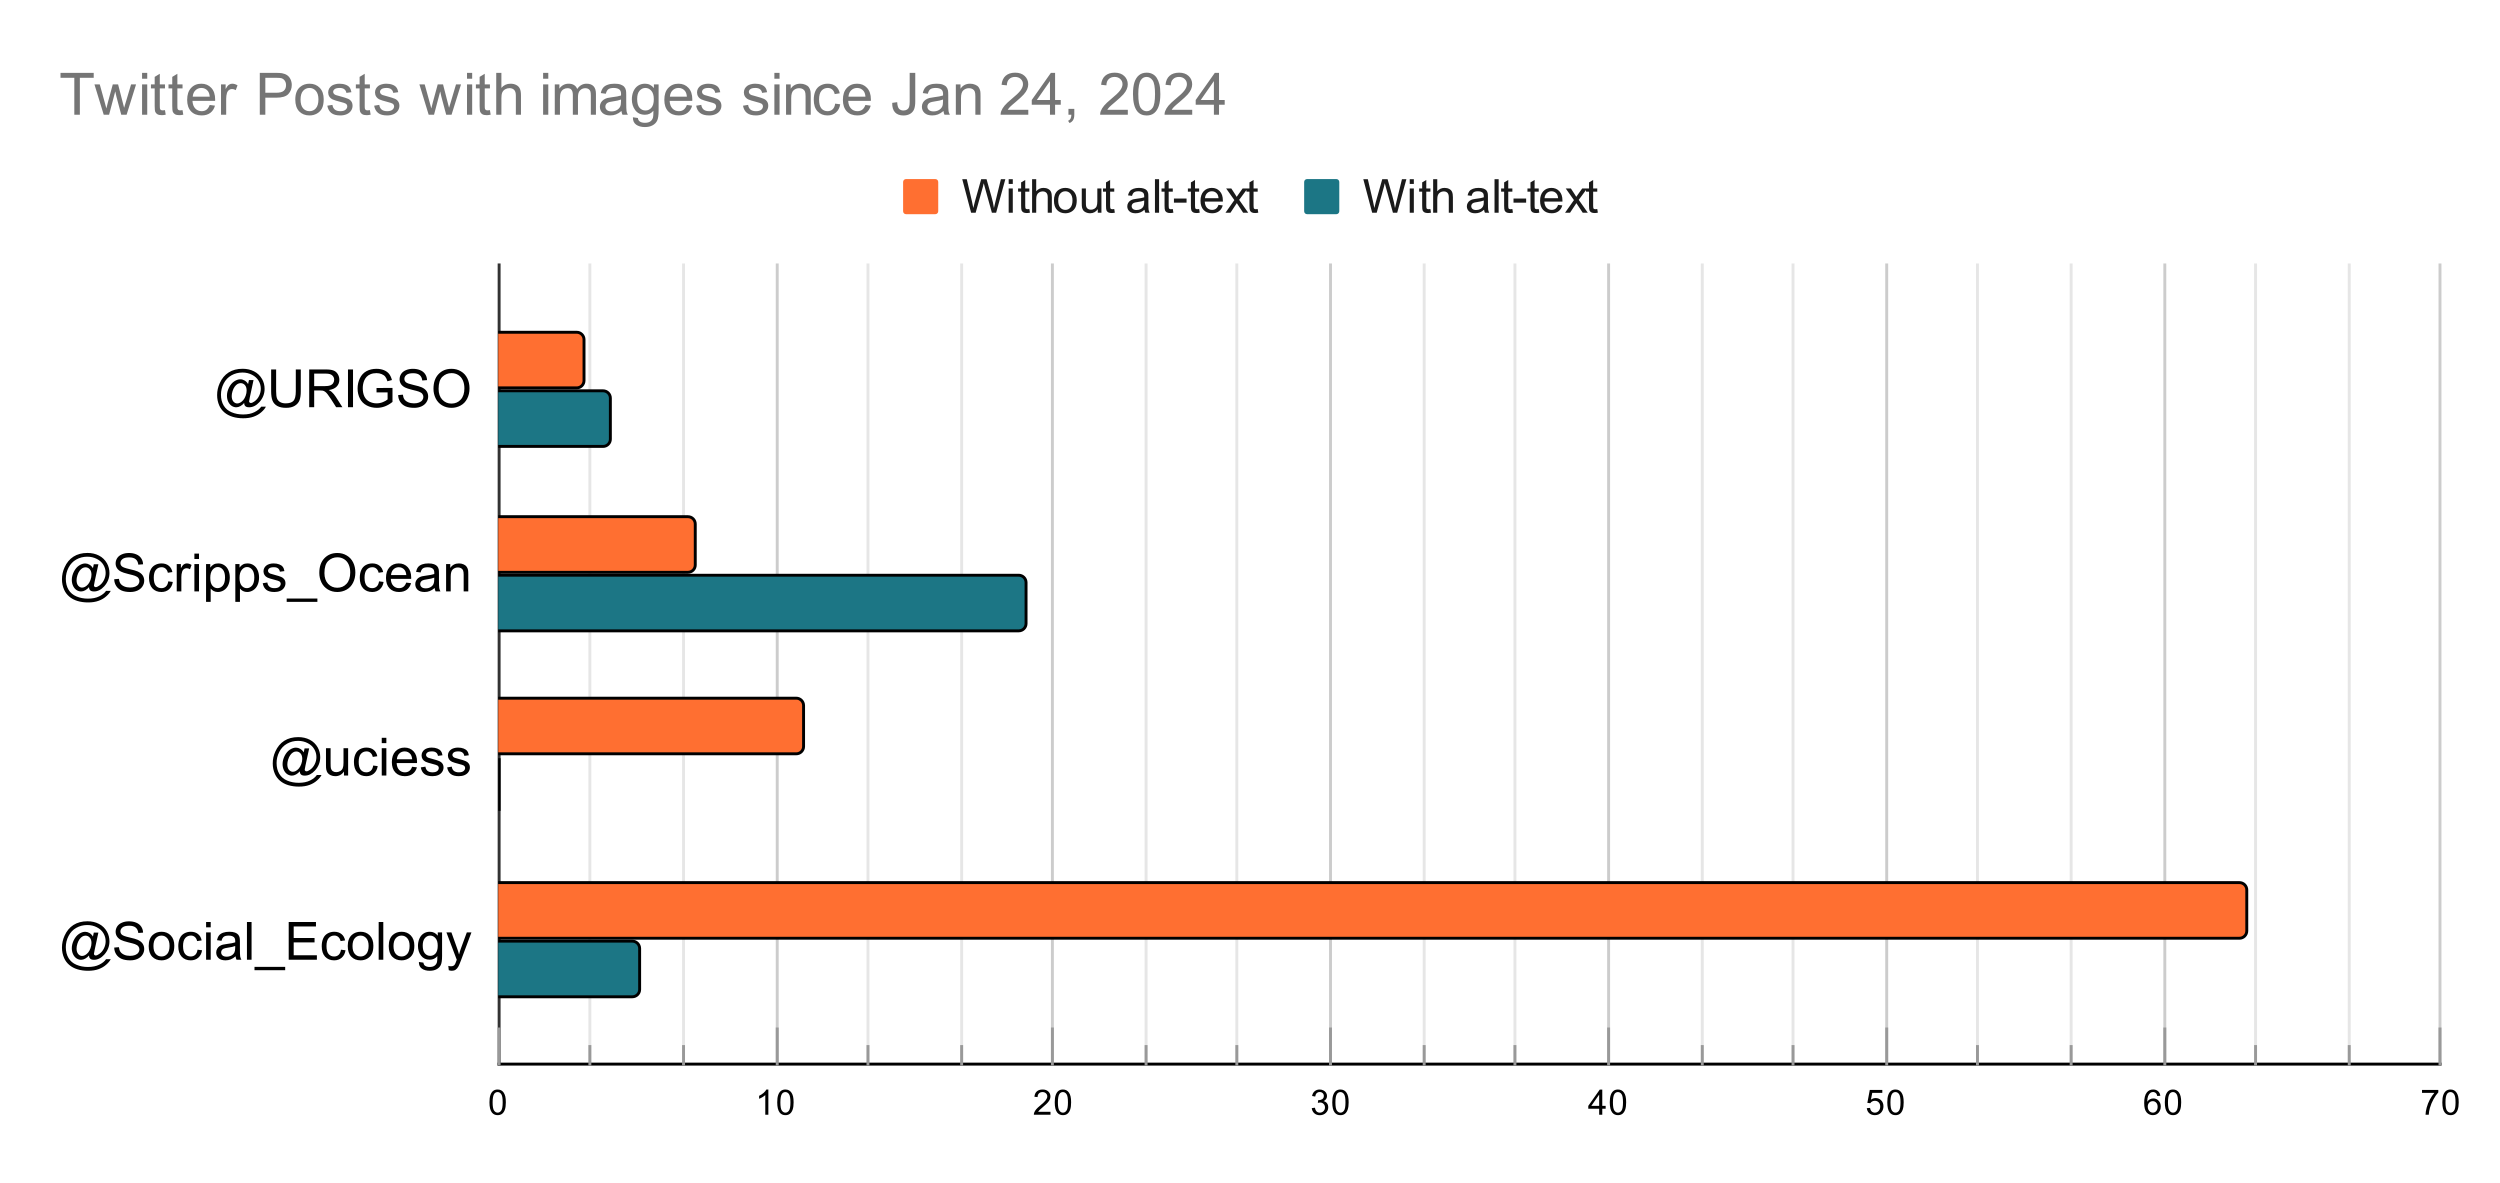<svg version="1.1" viewBox="0.0 0.0 854.0 404.0" fill="none" stroke="none" stroke-linecap="square" stroke-miterlimit="10" width="854" height="404" xmlns:xlink="http://www.w3.org/1999/xlink" xmlns="http://www.w3.org/2000/svg"><path fill="#ffffff" d="M0 0L854.0 0L854.0 404.0L0 404.0L0 0Z" fill-rule="nonzero"/><path stroke="#333333" stroke-width="1.0" stroke-linecap="butt" d="M170.5 90.5L170.5 363.5" fill-rule="nonzero"/><path stroke="#cccccc" stroke-width="1.0" stroke-linecap="butt" d="M265.5 90.5L265.5 363.5" fill-rule="nonzero"/><path stroke="#cccccc" stroke-width="1.0" stroke-linecap="butt" d="M359.5 90.5L359.5 363.5" fill-rule="nonzero"/><path stroke="#cccccc" stroke-width="1.0" stroke-linecap="butt" d="M454.5 90.5L454.5 363.5" fill-rule="nonzero"/><path stroke="#cccccc" stroke-width="1.0" stroke-linecap="butt" d="M549.5 90.5L549.5 363.5" fill-rule="nonzero"/><path stroke="#cccccc" stroke-width="1.0" stroke-linecap="butt" d="M644.5 90.5L644.5 363.5" fill-rule="nonzero"/><path stroke="#cccccc" stroke-width="1.0" stroke-linecap="butt" d="M739.5 90.5L739.5 363.5" fill-rule="nonzero"/><path stroke="#cccccc" stroke-width="1.0" stroke-linecap="butt" d="M833.5 90.5L833.5 363.5" fill-rule="nonzero"/><path stroke="#e6e6e6" stroke-width="1.0" stroke-linecap="butt" d="M201.5 90.5L201.5 363.5" fill-rule="nonzero"/><path stroke="#e6e6e6" stroke-width="1.0" stroke-linecap="butt" d="M233.5 90.5L233.5 363.5" fill-rule="nonzero"/><path stroke="#e6e6e6" stroke-width="1.0" stroke-linecap="butt" d="M296.5 90.5L296.5 363.5" fill-rule="nonzero"/><path stroke="#e6e6e6" stroke-width="1.0" stroke-linecap="butt" d="M328.5 90.5L328.5 363.5" fill-rule="nonzero"/><path stroke="#e6e6e6" stroke-width="1.0" stroke-linecap="butt" d="M391.5 90.5L391.5 363.5" fill-rule="nonzero"/><path stroke="#e6e6e6" stroke-width="1.0" stroke-linecap="butt" d="M422.5 90.5L422.5 363.5" fill-rule="nonzero"/><path stroke="#e6e6e6" stroke-width="1.0" stroke-linecap="butt" d="M486.5 90.5L486.5 363.5" fill-rule="nonzero"/><path stroke="#e6e6e6" stroke-width="1.0" stroke-linecap="butt" d="M517.5 90.5L517.5 363.5" fill-rule="nonzero"/><path stroke="#e6e6e6" stroke-width="1.0" stroke-linecap="butt" d="M581.5 90.5L581.5 363.5" fill-rule="nonzero"/><path stroke="#e6e6e6" stroke-width="1.0" stroke-linecap="butt" d="M612.5 90.5L612.5 363.5" fill-rule="nonzero"/><path stroke="#e6e6e6" stroke-width="1.0" stroke-linecap="butt" d="M675.5 90.5L675.5 363.5" fill-rule="nonzero"/><path stroke="#e6e6e6" stroke-width="1.0" stroke-linecap="butt" d="M707.5 90.5L707.5 363.5" fill-rule="nonzero"/><path stroke="#e6e6e6" stroke-width="1.0" stroke-linecap="butt" d="M770.5 90.5L770.5 363.5" fill-rule="nonzero"/><path stroke="#e6e6e6" stroke-width="1.0" stroke-linecap="butt" d="M802.5 90.5L802.5 363.5" fill-rule="nonzero"/><path stroke="#000000" stroke-width="1.0" stroke-linecap="butt" d="M833.5 363.5L170.5 363.5" fill-rule="nonzero"/><clipPath id="id_0"><path d="M170.2 90.133L833.8 90.133L833.8 363.8L170.2 363.8L170.2 90.133Z" clip-rule="nonzero"/></clipPath><path stroke="#000000" stroke-width="2.0" stroke-linecap="butt" clip-path="url(#id_0)" d="M170.0 132.0L170.0 114.0L197.0 114.0C198.105 114.0 199.0 114.895 199.0 116.0L199.0 130.0C199.0 131.105 198.105 132.0 197.0 132.0Z" fill-rule="nonzero"/><path fill="#ff6f31" clip-path="url(#id_0)" d="M170.0 132.0L170.0 114.0L197.0 114.0C198.105 114.0 199.0 114.895 199.0 116.0L199.0 130.0C199.0 131.105 198.105 132.0 197.0 132.0Z" fill-rule="nonzero"/><path stroke="#000000" stroke-width="2.0" stroke-linecap="butt" clip-path="url(#id_0)" d="M170.0 195.0L170.0 177.0L235.0 177.0C236.105 177.0 237.0 177.895 237.0 179.0L237.0 193.0C237.0 194.105 236.105 195.0 235.0 195.0Z" fill-rule="nonzero"/><path fill="#ff6f31" clip-path="url(#id_0)" d="M170.0 195.0L170.0 177.0L235.0 177.0C236.105 177.0 237.0 177.895 237.0 179.0L237.0 193.0C237.0 194.105 236.105 195.0 235.0 195.0Z" fill-rule="nonzero"/><path stroke="#000000" stroke-width="2.0" stroke-linecap="butt" clip-path="url(#id_0)" d="M170.0 257.0L170.0 239.0L272.0 239.0C273.105 239.0 274.0 239.895 274.0 241.0L274.0 255.0C274.0 256.105 273.105 257.0 272.0 257.0Z" fill-rule="nonzero"/><path fill="#ff6f31" clip-path="url(#id_0)" d="M170.0 257.0L170.0 239.0L272.0 239.0C273.105 239.0 274.0 239.895 274.0 241.0L274.0 255.0C274.0 256.105 273.105 257.0 272.0 257.0Z" fill-rule="nonzero"/><path stroke="#000000" stroke-width="2.0" stroke-linecap="butt" clip-path="url(#id_0)" d="M170.0 320.0L170.0 302.0L765.0 302.0C766.105 302.0 767.0 302.895 767.0 304.0L767.0 318.0C767.0 319.105 766.105 320.0 765.0 320.0Z" fill-rule="nonzero"/><path fill="#ff6f31" clip-path="url(#id_0)" d="M170.0 320.0L170.0 302.0L765.0 302.0C766.105 302.0 767.0 302.895 767.0 304.0L767.0 318.0C767.0 319.105 766.105 320.0 765.0 320.0Z" fill-rule="nonzero"/><path stroke="#000000" stroke-width="2.0" stroke-linecap="butt" clip-path="url(#id_0)" d="M170.0 152.0L170.0 134.0L206.0 134.0C207.105 134.0 208.0 134.895 208.0 136.0L208.0 150.0C208.0 151.105 207.105 152.0 206.0 152.0Z" fill-rule="nonzero"/><path fill="#1c7685" clip-path="url(#id_0)" d="M170.0 152.0L170.0 134.0L206.0 134.0C207.105 134.0 208.0 134.895 208.0 136.0L208.0 150.0C208.0 151.105 207.105 152.0 206.0 152.0Z" fill-rule="nonzero"/><path stroke="#000000" stroke-width="2.0" stroke-linecap="butt" clip-path="url(#id_0)" d="M170.0 215.0L170.0 197.0L348.0 197.0C349.105 197.0 350.0 197.895 350.0 199.0L350.0 213.0C350.0 214.105 349.105 215.0 348.0 215.0Z" fill-rule="nonzero"/><path fill="#1c7685" clip-path="url(#id_0)" d="M170.0 215.0L170.0 197.0L348.0 197.0C349.105 197.0 350.0 197.895 350.0 199.0L350.0 213.0C350.0 214.105 349.105 215.0 348.0 215.0Z" fill-rule="nonzero"/><path stroke="#000000" stroke-width="2.0" stroke-linecap="butt" clip-path="url(#id_0)" d="M170.0 277.0L170.0 259.0L170.0 259.0L170.0 277.0Z" fill-rule="nonzero"/><path fill="#1c7685" clip-path="url(#id_0)" d="M170.0 277.0L170.0 259.0L170.0 259.0L170.0 277.0Z" fill-rule="nonzero"/><path stroke="#000000" stroke-width="2.0" stroke-linecap="butt" clip-path="url(#id_0)" d="M170.0 340.0L170.0 322.0L216.0 322.0C217.105 322.0 218.0 322.895 218.0 324.0L218.0 338.0C218.0 339.105 217.105 340.0 216.0 340.0Z" fill-rule="nonzero"/><path fill="#1c7685" clip-path="url(#id_0)" d="M170.0 340.0L170.0 322.0L216.0 322.0C217.105 322.0 218.0 322.895 218.0 324.0L218.0 338.0C218.0 339.105 217.105 340.0 216.0 340.0Z" fill-rule="nonzero"/><path stroke="#999999" stroke-width="1.0" stroke-linecap="butt" d="M201.5 363.5L201.5 357.5" fill-rule="nonzero"/><path stroke="#999999" stroke-width="1.0" stroke-linecap="butt" d="M233.5 363.5L233.5 357.5" fill-rule="nonzero"/><path stroke="#999999" stroke-width="1.0" stroke-linecap="butt" d="M296.5 363.5L296.5 357.5" fill-rule="nonzero"/><path stroke="#999999" stroke-width="1.0" stroke-linecap="butt" d="M328.5 363.5L328.5 357.5" fill-rule="nonzero"/><path stroke="#999999" stroke-width="1.0" stroke-linecap="butt" d="M391.5 363.5L391.5 357.5" fill-rule="nonzero"/><path stroke="#999999" stroke-width="1.0" stroke-linecap="butt" d="M422.5 363.5L422.5 357.5" fill-rule="nonzero"/><path stroke="#999999" stroke-width="1.0" stroke-linecap="butt" d="M486.5 363.5L486.5 357.5" fill-rule="nonzero"/><path stroke="#999999" stroke-width="1.0" stroke-linecap="butt" d="M517.5 363.5L517.5 357.5" fill-rule="nonzero"/><path stroke="#999999" stroke-width="1.0" stroke-linecap="butt" d="M581.5 363.5L581.5 357.5" fill-rule="nonzero"/><path stroke="#999999" stroke-width="1.0" stroke-linecap="butt" d="M612.5 363.5L612.5 357.5" fill-rule="nonzero"/><path stroke="#999999" stroke-width="1.0" stroke-linecap="butt" d="M675.5 363.5L675.5 357.5" fill-rule="nonzero"/><path stroke="#999999" stroke-width="1.0" stroke-linecap="butt" d="M707.5 363.5L707.5 357.5" fill-rule="nonzero"/><path stroke="#999999" stroke-width="1.0" stroke-linecap="butt" d="M770.5 363.5L770.5 357.5" fill-rule="nonzero"/><path stroke="#999999" stroke-width="1.0" stroke-linecap="butt" d="M802.5 363.5L802.5 357.5" fill-rule="nonzero"/><path stroke="#999999" stroke-width="1.0" stroke-linecap="butt" d="M170.5 363.5L170.5 351.5" fill-rule="nonzero"/><path stroke="#999999" stroke-width="1.0" stroke-linecap="butt" d="M265.5 363.5L265.5 351.5" fill-rule="nonzero"/><path stroke="#999999" stroke-width="1.0" stroke-linecap="butt" d="M359.5 363.5L359.5 351.5" fill-rule="nonzero"/><path stroke="#999999" stroke-width="1.0" stroke-linecap="butt" d="M454.5 363.5L454.5 351.5" fill-rule="nonzero"/><path stroke="#999999" stroke-width="1.0" stroke-linecap="butt" d="M549.5 363.5L549.5 351.5" fill-rule="nonzero"/><path stroke="#999999" stroke-width="1.0" stroke-linecap="butt" d="M644.5 363.5L644.5 351.5" fill-rule="nonzero"/><path stroke="#999999" stroke-width="1.0" stroke-linecap="butt" d="M739.5 363.5L739.5 351.5" fill-rule="nonzero"/><path stroke="#999999" stroke-width="1.0" stroke-linecap="butt" d="M833.5 363.5L833.5 351.5" fill-rule="nonzero"/><path fill="#000000" d="M83.403 137.661Q82.841 138.318 82.122 138.724Q81.419 139.13 80.7 139.13Q79.919 139.13 79.184 138.677Q78.45 138.208 77.981 137.271Q77.528 136.318 77.528 135.177Q77.528 133.786 78.231 132.38Q78.95 130.974 80.013 130.271Q81.091 129.568 82.091 129.568Q82.856 129.568 83.544 129.974Q84.247 130.364 84.747 131.193L85.044 129.833L86.606 129.833L85.341 135.724Q85.091 136.958 85.091 137.083Q85.091 137.318 85.263 137.489Q85.45 137.661 85.7 137.661Q86.169 137.661 86.919 137.13Q87.919 136.427 88.497 135.255Q89.091 134.068 89.091 132.802Q89.091 131.333 88.341 130.068Q87.591 128.786 86.091 128.021Q84.606 127.255 82.809 127.255Q80.747 127.255 79.044 128.224Q77.356 129.177 76.419 130.989Q75.481 132.786 75.481 134.833Q75.481 136.989 76.419 138.552Q77.356 140.099 79.122 140.833Q80.888 141.583 83.044 141.583Q85.341 141.583 86.903 140.802Q88.466 140.036 89.231 138.927L90.825 138.927Q90.372 139.849 89.278 140.802Q88.2 141.771 86.684 142.318Q85.184 142.88 83.075 142.88Q81.122 142.88 79.466 142.38Q77.825 141.88 76.653 140.88Q75.497 139.88 74.919 138.568Q74.169 136.896 74.169 134.974Q74.169 132.833 75.059 130.896Q76.122 128.505 78.091 127.239Q80.075 125.974 82.888 125.974Q85.059 125.974 86.794 126.864Q88.544 127.755 89.544 129.521Q90.388 131.052 90.388 132.833Q90.388 135.38 88.606 137.364Q86.997 139.13 85.106 139.13Q84.497 139.13 84.122 138.958Q83.747 138.771 83.575 138.427Q83.45 138.208 83.403 137.661ZM79.153 135.286Q79.153 136.489 79.716 137.161Q80.294 137.818 81.028 137.818Q81.528 137.818 82.059 137.536Q82.606 137.239 83.106 136.661Q83.606 136.068 83.919 135.177Q84.247 134.286 84.247 133.396Q84.247 132.193 83.653 131.536Q83.059 130.88 82.2 130.88Q81.638 130.88 81.138 131.177Q80.638 131.458 80.169 132.099Q79.716 132.724 79.434 133.63Q79.153 134.521 79.153 135.286ZM101.044 126.208L102.747 126.208L102.747 133.661Q102.747 135.599 102.309 136.739Q101.872 137.88 100.716 138.599Q99.575 139.318 97.716 139.318Q95.903 139.318 94.747 138.693Q93.606 138.068 93.106 136.896Q92.622 135.708 92.622 133.661L92.622 126.208L94.325 126.208L94.325 133.646Q94.325 135.333 94.638 136.13Q94.95 136.911 95.7 137.349Q96.466 137.786 97.559 137.786Q99.45 137.786 100.247 136.927Q101.044 136.068 101.044 133.646L101.044 126.208ZM105.622 139.099L105.622 126.208L111.325 126.208Q113.044 126.208 113.934 126.568Q114.841 126.911 115.372 127.786Q115.919 128.661 115.919 129.724Q115.919 131.099 115.028 132.036Q114.138 132.974 112.294 133.239Q112.966 133.568 113.309 133.88Q114.059 134.568 114.731 135.599L116.966 139.099L114.825 139.099L113.122 136.411Q112.372 135.255 111.888 134.646Q111.403 134.021 111.013 133.786Q110.638 133.536 110.247 133.443Q109.95 133.38 109.294 133.38L107.325 133.38L107.325 139.099L105.622 139.099ZM107.325 131.896L110.981 131.896Q112.153 131.896 112.809 131.661Q113.466 131.411 113.809 130.88Q114.153 130.349 114.153 129.724Q114.153 128.818 113.481 128.224Q112.825 127.63 111.403 127.63L107.325 127.63L107.325 131.896ZM118.872 139.099L118.872 126.208L120.591 126.208L120.591 139.099L118.872 139.099ZM128.622 134.052L128.622 132.536L134.075 132.521L134.075 137.302Q132.825 138.302 131.481 138.818Q130.153 139.318 128.747 139.318Q126.841 139.318 125.294 138.505Q123.747 137.693 122.95 136.161Q122.153 134.614 122.153 132.724Q122.153 130.833 122.934 129.208Q123.731 127.583 125.2 126.786Q126.684 125.989 128.606 125.989Q130.012 125.989 131.137 126.443Q132.262 126.896 132.903 127.708Q133.544 128.521 133.887 129.818L132.341 130.239Q132.059 129.255 131.622 128.693Q131.2 128.13 130.387 127.802Q129.591 127.458 128.622 127.458Q127.45 127.458 126.591 127.818Q125.747 128.161 125.216 128.739Q124.7 129.318 124.403 130.021Q123.919 131.208 123.919 132.614Q123.919 134.333 124.513 135.505Q125.106 136.661 126.231 137.224Q127.372 137.786 128.637 137.786Q129.747 137.786 130.794 137.364Q131.856 136.927 132.403 136.443L132.403 134.052L128.622 134.052ZM136.012 134.958L137.622 134.818Q137.731 135.786 138.137 136.411Q138.559 137.021 139.434 137.411Q140.325 137.786 141.419 137.786Q142.403 137.786 143.137 137.505Q143.887 137.208 144.247 136.708Q144.622 136.193 144.622 135.599Q144.622 134.989 144.262 134.536Q143.919 134.083 143.106 133.786Q142.591 133.583 140.809 133.161Q139.044 132.724 138.325 132.349Q137.403 131.864 136.95 131.146Q136.497 130.427 136.497 129.552Q136.497 128.568 137.044 127.724Q137.606 126.88 138.669 126.443Q139.731 125.989 141.044 125.989Q142.466 125.989 143.559 126.458Q144.653 126.911 145.247 127.818Q145.841 128.708 145.872 129.849L144.247 129.974Q144.106 128.739 143.341 128.114Q142.591 127.489 141.106 127.489Q139.559 127.489 138.841 128.068Q138.137 128.63 138.137 129.427Q138.137 130.13 138.653 130.568Q139.137 131.021 141.216 131.489Q143.294 131.958 144.075 132.318Q145.2 132.833 145.731 133.63Q146.262 134.427 146.262 135.458Q146.262 136.489 145.669 137.396Q145.091 138.302 143.981 138.818Q142.887 139.318 141.497 139.318Q139.747 139.318 138.559 138.818Q137.387 138.302 136.716 137.286Q136.044 136.255 136.012 134.958ZM148.075 132.818Q148.075 129.614 149.794 127.802Q151.512 125.989 154.247 125.989Q156.028 125.989 157.45 126.849Q158.887 127.693 159.637 129.224Q160.387 130.739 160.387 132.677Q160.387 134.63 159.591 136.177Q158.809 137.724 157.356 138.521Q155.903 139.318 154.231 139.318Q152.419 139.318 150.981 138.443Q149.544 137.568 148.809 136.052Q148.075 134.521 148.075 132.818ZM149.825 132.849Q149.825 135.177 151.075 136.521Q152.341 137.864 154.216 137.864Q156.153 137.864 157.387 136.505Q158.637 135.146 158.637 132.661Q158.637 131.099 158.106 129.927Q157.575 128.739 156.544 128.099Q155.528 127.458 154.247 127.458Q152.434 127.458 151.122 128.708Q149.825 129.943 149.825 132.849Z" fill-rule="nonzero"/><path fill="#000000" d="M30.403 200.573Q29.841 201.229 29.122 201.636Q28.419 202.042 27.7 202.042Q26.919 202.042 26.184 201.589Q25.45 201.12 24.981 200.183Q24.528 199.229 24.528 198.089Q24.528 196.698 25.231 195.292Q25.95 193.886 27.012 193.183Q28.091 192.479 29.091 192.479Q29.856 192.479 30.544 192.886Q31.247 193.276 31.747 194.104L32.044 192.745L33.606 192.745L32.341 198.636Q32.091 199.87 32.091 199.995Q32.091 200.229 32.263 200.401Q32.45 200.573 32.7 200.573Q33.169 200.573 33.919 200.042Q34.919 199.339 35.497 198.167Q36.091 196.979 36.091 195.714Q36.091 194.245 35.341 192.979Q34.591 191.698 33.091 190.933Q31.606 190.167 29.809 190.167Q27.747 190.167 26.044 191.136Q24.356 192.089 23.419 193.901Q22.481 195.698 22.481 197.745Q22.481 199.901 23.419 201.464Q24.356 203.011 26.122 203.745Q27.887 204.495 30.044 204.495Q32.341 204.495 33.903 203.714Q35.466 202.948 36.231 201.839L37.825 201.839Q37.372 202.761 36.278 203.714Q35.2 204.683 33.684 205.229Q32.184 205.792 30.075 205.792Q28.122 205.792 26.466 205.292Q24.825 204.792 23.653 203.792Q22.497 202.792 21.919 201.479Q21.169 199.808 21.169 197.886Q21.169 195.745 22.059 193.808Q23.122 191.417 25.091 190.151Q27.075 188.886 29.887 188.886Q32.059 188.886 33.794 189.776Q35.544 190.667 36.544 192.433Q37.388 193.964 37.388 195.745Q37.388 198.292 35.606 200.276Q33.997 202.042 32.106 202.042Q31.497 202.042 31.122 201.87Q30.747 201.683 30.575 201.339Q30.45 201.12 30.403 200.573ZM26.153 198.198Q26.153 199.401 26.716 200.073Q27.294 200.729 28.028 200.729Q28.528 200.729 29.059 200.448Q29.606 200.151 30.106 199.573Q30.606 198.979 30.919 198.089Q31.247 197.198 31.247 196.308Q31.247 195.104 30.653 194.448Q30.059 193.792 29.2 193.792Q28.637 193.792 28.137 194.089Q27.637 194.37 27.169 195.011Q26.716 195.636 26.434 196.542Q26.153 197.433 26.153 198.198ZM39.013 197.87L40.622 197.729Q40.731 198.698 41.138 199.323Q41.559 199.933 42.434 200.323Q43.325 200.698 44.419 200.698Q45.403 200.698 46.138 200.417Q46.888 200.12 47.247 199.62Q47.622 199.104 47.622 198.511Q47.622 197.901 47.263 197.448Q46.919 196.995 46.106 196.698Q45.591 196.495 43.809 196.073Q42.044 195.636 41.325 195.261Q40.403 194.776 39.95 194.058Q39.497 193.339 39.497 192.464Q39.497 191.479 40.044 190.636Q40.606 189.792 41.669 189.354Q42.731 188.901 44.044 188.901Q45.466 188.901 46.559 189.37Q47.653 189.823 48.247 190.729Q48.841 191.62 48.872 192.761L47.247 192.886Q47.106 191.651 46.341 191.026Q45.591 190.401 44.106 190.401Q42.559 190.401 41.841 190.979Q41.138 191.542 41.138 192.339Q41.138 193.042 41.653 193.479Q42.138 193.933 44.216 194.401Q46.294 194.87 47.075 195.229Q48.2 195.745 48.731 196.542Q49.263 197.339 49.263 198.37Q49.263 199.401 48.669 200.308Q48.091 201.214 46.981 201.729Q45.888 202.229 44.497 202.229Q42.747 202.229 41.559 201.729Q40.388 201.214 39.716 200.198Q39.044 199.167 39.013 197.87ZM57.481 198.589L59.028 198.792Q58.778 200.401 57.731 201.323Q56.684 202.229 55.153 202.229Q53.231 202.229 52.059 200.979Q50.903 199.714 50.903 197.386Q50.903 195.87 51.403 194.745Q51.903 193.604 52.919 193.042Q53.95 192.464 55.153 192.464Q56.684 192.464 57.638 193.245Q58.606 194.011 58.888 195.417L57.341 195.651Q57.122 194.714 56.559 194.245Q56.013 193.761 55.216 193.761Q54.028 193.761 53.278 194.62Q52.528 195.479 52.528 197.339Q52.528 199.214 53.247 200.073Q53.966 200.917 55.138 200.917Q56.059 200.917 56.684 200.354Q57.309 199.776 57.481 198.589ZM60.372 202.011L60.372 192.683L61.794 192.683L61.794 194.089Q62.341 193.104 62.794 192.792Q63.263 192.464 63.809 192.464Q64.622 192.464 65.434 192.979L64.903 194.448Q64.309 194.104 63.731 194.104Q63.216 194.104 62.794 194.417Q62.388 194.729 62.216 195.276Q61.95 196.12 61.95 197.12L61.95 202.011L60.372 202.011ZM66.403 190.948L66.403 189.12L67.981 189.12L67.981 190.948L66.403 190.948ZM66.403 202.011L66.403 192.683L67.981 192.683L67.981 202.011L66.403 202.011ZM70.388 205.589L70.388 192.683L71.825 192.683L71.825 193.886Q72.341 193.183 72.981 192.823Q73.622 192.464 74.528 192.464Q75.731 192.464 76.638 193.089Q77.559 193.698 78.028 194.823Q78.497 195.933 78.497 197.276Q78.497 198.698 77.981 199.854Q77.466 200.995 76.481 201.62Q75.497 202.229 74.419 202.229Q73.638 202.229 72.997 201.901Q72.372 201.558 71.966 201.042L71.966 205.589L70.388 205.589ZM71.825 197.401Q71.825 199.198 72.544 200.058Q73.278 200.917 74.309 200.917Q75.372 200.917 76.122 200.026Q76.872 199.136 76.872 197.261Q76.872 195.479 76.138 194.589Q75.403 193.698 74.388 193.698Q73.372 193.698 72.591 194.651Q71.825 195.589 71.825 197.401ZM80.388 205.589L80.388 192.683L81.825 192.683L81.825 193.886Q82.341 193.183 82.981 192.823Q83.622 192.464 84.528 192.464Q85.731 192.464 86.638 193.089Q87.559 193.698 88.028 194.823Q88.497 195.933 88.497 197.276Q88.497 198.698 87.981 199.854Q87.466 200.995 86.481 201.62Q85.497 202.229 84.419 202.229Q83.638 202.229 82.997 201.901Q82.372 201.558 81.966 201.042L81.966 205.589L80.388 205.589ZM81.825 197.401Q81.825 199.198 82.544 200.058Q83.278 200.917 84.309 200.917Q85.372 200.917 86.122 200.026Q86.872 199.136 86.872 197.261Q86.872 195.479 86.138 194.589Q85.403 193.698 84.388 193.698Q83.372 193.698 82.591 194.651Q81.825 195.589 81.825 197.401ZM89.747 199.229L91.325 198.979Q91.45 199.917 92.044 200.417Q92.653 200.917 93.731 200.917Q94.825 200.917 95.356 200.479Q95.888 200.026 95.888 199.433Q95.888 198.901 95.419 198.589Q95.091 198.386 93.794 198.058Q92.059 197.62 91.388 197.308Q90.716 196.979 90.356 196.417Q90.013 195.839 90.013 195.151Q90.013 194.526 90.294 193.995Q90.591 193.464 91.075 193.12Q91.45 192.839 92.091 192.651Q92.731 192.464 93.45 192.464Q94.559 192.464 95.388 192.792Q96.216 193.104 96.606 193.651Q97.013 194.183 97.153 195.089L95.606 195.292Q95.497 194.573 94.997 194.167Q94.497 193.761 93.575 193.761Q92.481 193.761 92.013 194.12Q91.544 194.479 91.544 194.964Q91.544 195.276 91.747 195.526Q91.934 195.776 92.341 195.948Q92.591 196.026 93.747 196.354Q95.419 196.792 96.075 197.089Q96.747 197.37 97.122 197.917Q97.513 198.464 97.513 199.261Q97.513 200.058 97.044 200.761Q96.591 201.464 95.716 201.854Q94.841 202.229 93.747 202.229Q91.919 202.229 90.966 201.479Q90.013 200.714 89.747 199.229ZM97.934 205.589L97.934 204.448L108.419 204.448L108.419 205.589L97.934 205.589ZM109.075 195.729Q109.075 192.526 110.794 190.714Q112.513 188.901 115.247 188.901Q117.028 188.901 118.45 189.761Q119.888 190.604 120.638 192.136Q121.388 193.651 121.388 195.589Q121.388 197.542 120.591 199.089Q119.809 200.636 118.356 201.433Q116.903 202.229 115.231 202.229Q113.419 202.229 111.981 201.354Q110.544 200.479 109.809 198.964Q109.075 197.433 109.075 195.729ZM110.825 195.761Q110.825 198.089 112.075 199.433Q113.341 200.776 115.216 200.776Q117.153 200.776 118.388 199.417Q119.638 198.058 119.638 195.573Q119.638 194.011 119.106 192.839Q118.575 191.651 117.544 191.011Q116.528 190.37 115.247 190.37Q113.434 190.37 112.122 191.62Q110.825 192.854 110.825 195.761ZM129.481 198.589L131.028 198.792Q130.778 200.401 129.731 201.323Q128.684 202.229 127.153 202.229Q125.231 202.229 124.059 200.979Q122.903 199.714 122.903 197.386Q122.903 195.87 123.403 194.745Q123.903 193.604 124.919 193.042Q125.95 192.464 127.153 192.464Q128.684 192.464 129.637 193.245Q130.606 194.011 130.887 195.417L129.341 195.651Q129.122 194.714 128.559 194.245Q128.012 193.761 127.216 193.761Q126.028 193.761 125.278 194.62Q124.528 195.479 124.528 197.339Q124.528 199.214 125.247 200.073Q125.966 200.917 127.138 200.917Q128.059 200.917 128.684 200.354Q129.309 199.776 129.481 198.589ZM138.778 199.011L140.419 199.214Q140.028 200.636 138.981 201.433Q137.934 202.229 136.309 202.229Q134.262 202.229 133.059 200.964Q131.856 199.698 131.856 197.417Q131.856 195.073 133.059 193.776Q134.278 192.464 136.216 192.464Q138.091 192.464 139.278 193.745Q140.466 195.011 140.466 197.323Q140.466 197.464 140.45 197.745L133.497 197.745Q133.575 199.292 134.356 200.104Q135.153 200.917 136.309 200.917Q137.184 200.917 137.794 200.464Q138.419 200.011 138.778 199.011ZM133.575 196.448L138.794 196.448Q138.684 195.276 138.2 194.683Q137.434 193.761 136.231 193.761Q135.153 193.761 134.403 194.495Q133.669 195.229 133.575 196.448ZM148.481 200.854Q147.606 201.604 146.778 201.917Q145.966 202.229 145.044 202.229Q143.497 202.229 142.669 201.479Q141.856 200.714 141.856 199.542Q141.856 198.87 142.169 198.308Q142.481 197.729 142.981 197.386Q143.481 197.042 144.122 196.87Q144.591 196.745 145.528 196.636Q147.434 196.401 148.341 196.089Q148.356 195.761 148.356 195.667Q148.356 194.714 147.903 194.308Q147.294 193.776 146.106 193.776Q144.981 193.776 144.45 194.167Q143.919 194.558 143.669 195.558L142.122 195.339Q142.341 194.339 142.809 193.729Q143.294 193.12 144.2 192.792Q145.122 192.464 146.341 192.464Q147.528 192.464 148.278 192.745Q149.028 193.026 149.372 193.464Q149.731 193.886 149.872 194.526Q149.95 194.933 149.95 195.995L149.95 198.104Q149.95 200.308 150.044 200.901Q150.153 201.479 150.45 202.011L148.794 202.011Q148.544 201.511 148.481 200.854ZM148.341 197.323Q147.481 197.683 145.762 197.917Q144.794 198.058 144.387 198.245Q143.981 198.417 143.762 198.761Q143.544 199.089 143.544 199.511Q143.544 200.136 144.012 200.558Q144.497 200.979 145.419 200.979Q146.341 200.979 147.044 200.589Q147.762 200.183 148.091 199.495Q148.341 198.948 148.341 197.901L148.341 197.323ZM152.387 202.011L152.387 192.683L153.809 192.683L153.809 194.011Q154.841 192.464 156.778 192.464Q157.622 192.464 158.325 192.776Q159.044 193.073 159.387 193.573Q159.747 194.058 159.887 194.729Q159.966 195.167 159.966 196.276L159.966 202.011L158.387 202.011L158.387 196.339Q158.387 195.37 158.2 194.886Q158.028 194.401 157.544 194.12Q157.075 193.839 156.45 193.839Q155.434 193.839 154.7 194.479Q153.966 195.12 153.966 196.917L153.966 202.011L152.387 202.011Z" fill-rule="nonzero"/><path fill="#000000" d="M102.403 263.485Q101.841 264.141 101.122 264.548Q100.419 264.954 99.7 264.954Q98.919 264.954 98.184 264.501Q97.45 264.032 96.981 263.094Q96.528 262.141 96.528 261.001Q96.528 259.61 97.231 258.204Q97.95 256.798 99.013 256.094Q100.091 255.391 101.091 255.391Q101.856 255.391 102.544 255.798Q103.247 256.188 103.747 257.016L104.044 255.657L105.606 255.657L104.341 261.548Q104.091 262.782 104.091 262.907Q104.091 263.141 104.263 263.313Q104.45 263.485 104.7 263.485Q105.169 263.485 105.919 262.954Q106.919 262.251 107.497 261.079Q108.091 259.891 108.091 258.626Q108.091 257.157 107.341 255.891Q106.591 254.61 105.091 253.844Q103.606 253.079 101.809 253.079Q99.747 253.079 98.044 254.048Q96.356 255.001 95.419 256.813Q94.481 258.61 94.481 260.657Q94.481 262.813 95.419 264.376Q96.356 265.923 98.122 266.657Q99.888 267.407 102.044 267.407Q104.341 267.407 105.903 266.626Q107.466 265.86 108.231 264.751L109.825 264.751Q109.372 265.673 108.278 266.626Q107.2 267.594 105.684 268.141Q104.184 268.704 102.075 268.704Q100.122 268.704 98.466 268.204Q96.825 267.704 95.653 266.704Q94.497 265.704 93.919 264.391Q93.169 262.719 93.169 260.798Q93.169 258.657 94.059 256.719Q95.122 254.329 97.091 253.063Q99.075 251.798 101.888 251.798Q104.059 251.798 105.794 252.688Q107.544 253.579 108.544 255.344Q109.388 256.876 109.388 258.657Q109.388 261.204 107.606 263.188Q105.997 264.954 104.106 264.954Q103.497 264.954 103.122 264.782Q102.747 264.594 102.575 264.251Q102.45 264.032 102.403 263.485ZM98.153 261.11Q98.153 262.313 98.716 262.985Q99.294 263.641 100.028 263.641Q100.528 263.641 101.059 263.36Q101.606 263.063 102.106 262.485Q102.606 261.891 102.919 261.001Q103.247 260.11 103.247 259.219Q103.247 258.016 102.653 257.36Q102.059 256.704 101.2 256.704Q100.638 256.704 100.138 257.001Q99.638 257.282 99.169 257.923Q98.716 258.548 98.434 259.454Q98.153 260.344 98.153 261.11ZM117.497 264.923L117.497 263.548Q116.419 265.141 114.544 265.141Q113.716 265.141 112.997 264.829Q112.278 264.501 111.934 264.032Q111.591 263.548 111.45 262.844Q111.356 262.376 111.356 261.376L111.356 255.594L112.934 255.594L112.934 260.766Q112.934 262.001 113.028 262.438Q113.184 263.063 113.669 263.423Q114.153 263.766 114.856 263.766Q115.575 263.766 116.2 263.407Q116.825 263.048 117.075 262.423Q117.341 261.782 117.341 260.594L117.341 255.594L118.919 255.594L118.919 264.923L117.497 264.923ZM127.481 261.501L129.028 261.704Q128.778 263.313 127.731 264.235Q126.684 265.141 125.153 265.141Q123.231 265.141 122.059 263.891Q120.903 262.626 120.903 260.298Q120.903 258.782 121.403 257.657Q121.903 256.516 122.919 255.954Q123.95 255.376 125.153 255.376Q126.684 255.376 127.638 256.157Q128.606 256.923 128.887 258.329L127.341 258.563Q127.122 257.626 126.559 257.157Q126.013 256.673 125.216 256.673Q124.028 256.673 123.278 257.532Q122.528 258.391 122.528 260.251Q122.528 262.126 123.247 262.985Q123.966 263.829 125.138 263.829Q126.059 263.829 126.684 263.266Q127.309 262.688 127.481 261.501ZM130.403 253.86L130.403 252.032L131.981 252.032L131.981 253.86L130.403 253.86ZM130.403 264.923L130.403 255.594L131.981 255.594L131.981 264.923L130.403 264.923ZM140.778 261.923L142.419 262.126Q142.028 263.548 140.981 264.344Q139.934 265.141 138.309 265.141Q136.262 265.141 135.059 263.876Q133.856 262.61 133.856 260.329Q133.856 257.985 135.059 256.688Q136.278 255.376 138.216 255.376Q140.091 255.376 141.278 256.657Q142.466 257.923 142.466 260.235Q142.466 260.376 142.45 260.657L135.497 260.657Q135.575 262.204 136.356 263.016Q137.153 263.829 138.309 263.829Q139.184 263.829 139.794 263.376Q140.419 262.923 140.778 261.923ZM135.575 259.36L140.794 259.36Q140.684 258.188 140.2 257.594Q139.434 256.673 138.231 256.673Q137.153 256.673 136.403 257.407Q135.669 258.141 135.575 259.36ZM143.747 262.141L145.325 261.891Q145.45 262.829 146.044 263.329Q146.653 263.829 147.731 263.829Q148.825 263.829 149.356 263.391Q149.887 262.938 149.887 262.344Q149.887 261.813 149.419 261.501Q149.091 261.298 147.794 260.969Q146.059 260.532 145.387 260.219Q144.716 259.891 144.356 259.329Q144.012 258.751 144.012 258.063Q144.012 257.438 144.294 256.907Q144.591 256.376 145.075 256.032Q145.45 255.751 146.091 255.563Q146.731 255.376 147.45 255.376Q148.559 255.376 149.387 255.704Q150.216 256.016 150.606 256.563Q151.012 257.094 151.153 258.001L149.606 258.204Q149.497 257.485 148.997 257.079Q148.497 256.673 147.575 256.673Q146.481 256.673 146.012 257.032Q145.544 257.391 145.544 257.876Q145.544 258.188 145.747 258.438Q145.934 258.688 146.341 258.86Q146.591 258.938 147.747 259.266Q149.419 259.704 150.075 260.001Q150.747 260.282 151.122 260.829Q151.512 261.376 151.512 262.173Q151.512 262.969 151.044 263.673Q150.591 264.376 149.716 264.766Q148.841 265.141 147.747 265.141Q145.919 265.141 144.966 264.391Q144.012 263.626 143.747 262.141ZM152.747 262.141L154.325 261.891Q154.45 262.829 155.044 263.329Q155.653 263.829 156.731 263.829Q157.825 263.829 158.356 263.391Q158.887 262.938 158.887 262.344Q158.887 261.813 158.419 261.501Q158.091 261.298 156.794 260.969Q155.059 260.532 154.387 260.219Q153.716 259.891 153.356 259.329Q153.012 258.751 153.012 258.063Q153.012 257.438 153.294 256.907Q153.591 256.376 154.075 256.032Q154.45 255.751 155.091 255.563Q155.731 255.376 156.45 255.376Q157.559 255.376 158.387 255.704Q159.216 256.016 159.606 256.563Q160.012 257.094 160.153 258.001L158.606 258.204Q158.497 257.485 157.997 257.079Q157.497 256.673 156.575 256.673Q155.481 256.673 155.012 257.032Q154.544 257.391 154.544 257.876Q154.544 258.188 154.747 258.438Q154.934 258.688 155.341 258.86Q155.591 258.938 156.747 259.266Q158.419 259.704 159.075 260.001Q159.747 260.282 160.122 260.829Q160.512 261.376 160.512 262.173Q160.512 262.969 160.044 263.673Q159.591 264.376 158.716 264.766Q157.841 265.141 156.747 265.141Q154.919 265.141 153.966 264.391Q153.012 263.626 152.747 262.141Z" fill-rule="nonzero"/><path fill="#000000" d="M30.403 326.397Q29.841 327.053 29.122 327.459Q28.419 327.866 27.7 327.866Q26.919 327.866 26.184 327.413Q25.45 326.944 24.981 326.006Q24.528 325.053 24.528 323.913Q24.528 322.522 25.231 321.116Q25.95 319.709 27.012 319.006Q28.091 318.303 29.091 318.303Q29.856 318.303 30.544 318.709Q31.247 319.1 31.747 319.928L32.044 318.569L33.606 318.569L32.341 324.459Q32.091 325.694 32.091 325.819Q32.091 326.053 32.263 326.225Q32.45 326.397 32.7 326.397Q33.169 326.397 33.919 325.866Q34.919 325.163 35.497 323.991Q36.091 322.803 36.091 321.538Q36.091 320.069 35.341 318.803Q34.591 317.522 33.091 316.756Q31.606 315.991 29.809 315.991Q27.747 315.991 26.044 316.959Q24.356 317.913 23.419 319.725Q22.481 321.522 22.481 323.569Q22.481 325.725 23.419 327.288Q24.356 328.834 26.122 329.569Q27.887 330.319 30.044 330.319Q32.341 330.319 33.903 329.538Q35.466 328.772 36.231 327.663L37.825 327.663Q37.372 328.584 36.278 329.538Q35.2 330.506 33.684 331.053Q32.184 331.616 30.075 331.616Q28.122 331.616 26.466 331.116Q24.825 330.616 23.653 329.616Q22.497 328.616 21.919 327.303Q21.169 325.631 21.169 323.709Q21.169 321.569 22.059 319.631Q23.122 317.241 25.091 315.975Q27.075 314.709 29.887 314.709Q32.059 314.709 33.794 315.6Q35.544 316.491 36.544 318.256Q37.388 319.788 37.388 321.569Q37.388 324.116 35.606 326.1Q33.997 327.866 32.106 327.866Q31.497 327.866 31.122 327.694Q30.747 327.506 30.575 327.163Q30.45 326.944 30.403 326.397ZM26.153 324.022Q26.153 325.225 26.716 325.897Q27.294 326.553 28.028 326.553Q28.528 326.553 29.059 326.272Q29.606 325.975 30.106 325.397Q30.606 324.803 30.919 323.913Q31.247 323.022 31.247 322.131Q31.247 320.928 30.653 320.272Q30.059 319.616 29.2 319.616Q28.637 319.616 28.137 319.913Q27.637 320.194 27.169 320.834Q26.716 321.459 26.434 322.366Q26.153 323.256 26.153 324.022ZM39.013 323.694L40.622 323.553Q40.731 324.522 41.138 325.147Q41.559 325.756 42.434 326.147Q43.325 326.522 44.419 326.522Q45.403 326.522 46.138 326.241Q46.888 325.944 47.247 325.444Q47.622 324.928 47.622 324.334Q47.622 323.725 47.263 323.272Q46.919 322.819 46.106 322.522Q45.591 322.319 43.809 321.897Q42.044 321.459 41.325 321.084Q40.403 320.6 39.95 319.881Q39.497 319.163 39.497 318.288Q39.497 317.303 40.044 316.459Q40.606 315.616 41.669 315.178Q42.731 314.725 44.044 314.725Q45.466 314.725 46.559 315.194Q47.653 315.647 48.247 316.553Q48.841 317.444 48.872 318.584L47.247 318.709Q47.106 317.475 46.341 316.85Q45.591 316.225 44.106 316.225Q42.559 316.225 41.841 316.803Q41.138 317.366 41.138 318.163Q41.138 318.866 41.653 319.303Q42.138 319.756 44.216 320.225Q46.294 320.694 47.075 321.053Q48.2 321.569 48.731 322.366Q49.263 323.163 49.263 324.194Q49.263 325.225 48.669 326.131Q48.091 327.038 46.981 327.553Q45.888 328.053 44.497 328.053Q42.747 328.053 41.559 327.553Q40.388 327.038 39.716 326.022Q39.044 324.991 39.013 323.694ZM50.794 323.163Q50.794 320.569 52.247 319.319Q53.45 318.288 55.169 318.288Q57.106 318.288 58.325 319.553Q59.544 320.819 59.544 323.038Q59.544 324.834 58.997 325.866Q58.466 326.897 57.434 327.475Q56.403 328.053 55.169 328.053Q53.216 328.053 51.997 326.803Q50.794 325.538 50.794 323.163ZM52.419 323.163Q52.419 324.959 53.2 325.85Q53.981 326.741 55.169 326.741Q56.356 326.741 57.138 325.85Q57.919 324.944 57.919 323.116Q57.919 321.381 57.122 320.491Q56.341 319.6 55.169 319.6Q53.981 319.6 53.2 320.491Q52.419 321.381 52.419 323.163ZM67.481 324.413L69.028 324.616Q68.778 326.225 67.731 327.147Q66.684 328.053 65.153 328.053Q63.231 328.053 62.059 326.803Q60.903 325.538 60.903 323.209Q60.903 321.694 61.403 320.569Q61.903 319.428 62.919 318.866Q63.95 318.288 65.153 318.288Q66.684 318.288 67.638 319.069Q68.606 319.834 68.888 321.241L67.341 321.475Q67.122 320.538 66.559 320.069Q66.013 319.584 65.216 319.584Q64.028 319.584 63.278 320.444Q62.528 321.303 62.528 323.163Q62.528 325.038 63.247 325.897Q63.966 326.741 65.138 326.741Q66.059 326.741 66.684 326.178Q67.309 325.6 67.481 324.413ZM70.403 316.772L70.403 314.944L71.981 314.944L71.981 316.772L70.403 316.772ZM70.403 327.834L70.403 318.506L71.981 318.506L71.981 327.834L70.403 327.834ZM80.481 326.678Q79.606 327.428 78.778 327.741Q77.966 328.053 77.044 328.053Q75.497 328.053 74.669 327.303Q73.856 326.538 73.856 325.366Q73.856 324.694 74.169 324.131Q74.481 323.553 74.981 323.209Q75.481 322.866 76.122 322.694Q76.591 322.569 77.528 322.459Q79.434 322.225 80.341 321.913Q80.356 321.584 80.356 321.491Q80.356 320.538 79.903 320.131Q79.294 319.6 78.106 319.6Q76.981 319.6 76.45 319.991Q75.919 320.381 75.669 321.381L74.122 321.163Q74.341 320.163 74.809 319.553Q75.294 318.944 76.2 318.616Q77.122 318.288 78.341 318.288Q79.528 318.288 80.278 318.569Q81.028 318.85 81.372 319.288Q81.731 319.709 81.872 320.35Q81.95 320.756 81.95 321.819L81.95 323.928Q81.95 326.131 82.044 326.725Q82.153 327.303 82.45 327.834L80.794 327.834Q80.544 327.334 80.481 326.678ZM80.341 323.147Q79.481 323.506 77.763 323.741Q76.794 323.881 76.388 324.069Q75.981 324.241 75.763 324.584Q75.544 324.913 75.544 325.334Q75.544 325.959 76.013 326.381Q76.497 326.803 77.419 326.803Q78.341 326.803 79.044 326.413Q79.763 326.006 80.091 325.319Q80.341 324.772 80.341 323.725L80.341 323.147ZM84.356 327.834L84.356 314.944L85.934 314.944L85.934 327.834L84.356 327.834ZM86.934 331.413L86.934 330.272L97.419 330.272L97.419 331.413L86.934 331.413ZM98.622 327.834L98.622 314.944L107.934 314.944L107.934 316.475L100.325 316.475L100.325 320.413L107.45 320.413L107.45 321.928L100.325 321.928L100.325 326.319L108.247 326.319L108.247 327.834L98.622 327.834ZM116.481 324.413L118.028 324.616Q117.778 326.225 116.731 327.147Q115.684 328.053 114.153 328.053Q112.231 328.053 111.059 326.803Q109.903 325.538 109.903 323.209Q109.903 321.694 110.403 320.569Q110.903 319.428 111.919 318.866Q112.95 318.288 114.153 318.288Q115.684 318.288 116.638 319.069Q117.606 319.834 117.888 321.241L116.341 321.475Q116.122 320.538 115.559 320.069Q115.013 319.584 114.216 319.584Q113.028 319.584 112.278 320.444Q111.528 321.303 111.528 323.163Q111.528 325.038 112.247 325.897Q112.966 326.741 114.138 326.741Q115.059 326.741 115.684 326.178Q116.309 325.6 116.481 324.413ZM118.794 323.163Q118.794 320.569 120.247 319.319Q121.45 318.288 123.169 318.288Q125.106 318.288 126.325 319.553Q127.544 320.819 127.544 323.038Q127.544 324.834 126.997 325.866Q126.466 326.897 125.434 327.475Q124.403 328.053 123.169 328.053Q121.216 328.053 119.997 326.803Q118.794 325.538 118.794 323.163ZM120.419 323.163Q120.419 324.959 121.2 325.85Q121.981 326.741 123.169 326.741Q124.356 326.741 125.138 325.85Q125.919 324.944 125.919 323.116Q125.919 321.381 125.122 320.491Q124.341 319.6 123.169 319.6Q121.981 319.6 121.2 320.491Q120.419 321.381 120.419 323.163ZM129.356 327.834L129.356 314.944L130.934 314.944L130.934 327.834L129.356 327.834ZM132.794 323.163Q132.794 320.569 134.247 319.319Q135.45 318.288 137.169 318.288Q139.106 318.288 140.325 319.553Q141.544 320.819 141.544 323.038Q141.544 324.834 140.997 325.866Q140.466 326.897 139.434 327.475Q138.403 328.053 137.169 328.053Q135.216 328.053 133.997 326.803Q132.794 325.538 132.794 323.163ZM134.419 323.163Q134.419 324.959 135.2 325.85Q135.981 326.741 137.169 326.741Q138.356 326.741 139.137 325.85Q139.919 324.944 139.919 323.116Q139.919 321.381 139.122 320.491Q138.341 319.6 137.169 319.6Q135.981 319.6 135.2 320.491Q134.419 321.381 134.419 323.163ZM143.091 328.616L144.637 328.834Q144.731 329.553 145.169 329.881Q145.762 330.319 146.778 330.319Q147.872 330.319 148.466 329.866Q149.075 329.428 149.278 328.647Q149.403 328.163 149.403 326.616Q148.356 327.834 146.809 327.834Q144.887 327.834 143.825 326.444Q142.778 325.053 142.778 323.116Q142.778 321.772 143.262 320.647Q143.747 319.522 144.669 318.913Q145.591 318.288 146.825 318.288Q148.481 318.288 149.544 319.631L149.544 318.506L151.012 318.506L151.012 326.569Q151.012 328.756 150.559 329.663Q150.122 330.569 149.153 331.084Q148.2 331.616 146.794 331.616Q145.122 331.616 144.091 330.866Q143.059 330.116 143.091 328.616ZM144.403 323.006Q144.403 324.834 145.137 325.678Q145.872 326.522 146.966 326.522Q148.059 326.522 148.794 325.694Q149.528 324.85 149.528 323.053Q149.528 321.334 148.762 320.475Q148.012 319.6 146.934 319.6Q145.887 319.6 145.137 320.459Q144.403 321.319 144.403 323.006ZM153.309 331.428L153.137 329.944Q153.653 330.084 154.044 330.084Q154.575 330.084 154.887 329.913Q155.2 329.741 155.403 329.413Q155.559 329.178 155.887 328.241Q155.934 328.1 156.028 327.85L152.497 318.506L154.2 318.506L156.137 323.913Q156.512 324.928 156.809 326.069Q157.091 324.975 157.466 323.944L159.466 318.506L161.044 318.506L157.497 327.991Q156.919 329.538 156.606 330.116Q156.184 330.897 155.637 331.256Q155.091 331.616 154.341 331.616Q153.872 331.616 153.309 331.428Z" fill-rule="nonzero"/><path fill="#000000" d="M167.2 376.566Q167.2 375.034 167.512 374.113Q167.825 373.175 168.434 372.675Q169.059 372.175 169.997 372.175Q170.684 372.175 171.2 372.456Q171.731 372.738 172.075 373.269Q172.419 373.784 172.606 374.534Q172.794 375.284 172.794 376.566Q172.794 378.081 172.481 379.003Q172.184 379.925 171.559 380.441Q170.95 380.941 169.997 380.941Q168.762 380.941 168.044 380.05Q167.2 378.988 167.2 376.566ZM168.278 376.566Q168.278 378.675 168.778 379.378Q169.278 380.081 169.997 380.081Q170.731 380.081 171.216 379.378Q171.716 378.675 171.716 376.566Q171.716 374.441 171.216 373.753Q170.731 373.05 169.981 373.05Q169.262 373.05 168.825 373.659Q168.278 374.441 168.278 376.566Z" fill-rule="nonzero"/><path fill="#000000" d="M262.469 380.8L261.422 380.8L261.422 374.081Q261.031 374.441 260.406 374.816Q259.797 375.175 259.312 375.347L259.312 374.331Q260.188 373.909 260.844 373.331Q261.516 372.738 261.797 372.175L262.469 372.175L262.469 380.8ZM265.5 376.566Q265.5 375.034 265.812 374.113Q266.125 373.175 266.734 372.675Q267.359 372.175 268.297 372.175Q268.984 372.175 269.5 372.456Q270.031 372.738 270.375 373.269Q270.719 373.784 270.906 374.534Q271.094 375.284 271.094 376.566Q271.094 378.081 270.781 379.003Q270.484 379.925 269.859 380.441Q269.25 380.941 268.297 380.941Q267.062 380.941 266.344 380.05Q265.5 378.988 265.5 376.566ZM266.578 376.566Q266.578 378.675 267.078 379.378Q267.578 380.081 268.297 380.081Q269.031 380.081 269.516 379.378Q270.016 378.675 270.016 376.566Q270.016 374.441 269.516 373.753Q269.031 373.05 268.281 373.05Q267.562 373.05 267.125 373.659Q266.578 374.441 266.578 376.566Z" fill-rule="nonzero"/><path fill="#000000" d="M358.847 379.784L358.847 380.8L353.159 380.8Q353.159 380.425 353.284 380.066Q353.503 379.488 353.972 378.925Q354.456 378.363 355.363 377.628Q356.769 376.472 357.253 375.8Q357.753 375.128 357.753 374.534Q357.753 373.909 357.3 373.488Q356.847 373.05 356.128 373.05Q355.363 373.05 354.909 373.503Q354.456 373.956 354.441 374.769L353.363 374.659Q353.472 373.441 354.191 372.816Q354.925 372.175 356.159 372.175Q357.394 372.175 358.113 372.863Q358.831 373.55 358.831 374.566Q358.831 375.081 358.613 375.581Q358.409 376.066 357.909 376.628Q357.425 377.175 356.3 378.128Q355.347 378.925 355.066 379.222Q354.8 379.503 354.628 379.784L358.847 379.784ZM360.3 376.566Q360.3 375.034 360.613 374.113Q360.925 373.175 361.534 372.675Q362.159 372.175 363.097 372.175Q363.784 372.175 364.3 372.456Q364.831 372.738 365.175 373.269Q365.519 373.784 365.706 374.534Q365.894 375.284 365.894 376.566Q365.894 378.081 365.581 379.003Q365.284 379.925 364.659 380.441Q364.05 380.941 363.097 380.941Q361.863 380.941 361.144 380.05Q360.3 378.988 360.3 376.566ZM361.378 376.566Q361.378 378.675 361.878 379.378Q362.378 380.081 363.097 380.081Q363.831 380.081 364.316 379.378Q364.816 378.675 364.816 376.566Q364.816 374.441 364.316 373.753Q363.831 373.05 363.081 373.05Q362.363 373.05 361.925 373.659Q361.378 374.441 361.378 376.566Z" fill-rule="nonzero"/><path fill="#000000" d="M448.1 378.534L449.163 378.394Q449.334 379.284 449.772 379.691Q450.209 380.081 450.834 380.081Q451.584 380.081 452.1 379.566Q452.616 379.05 452.616 378.284Q452.616 377.566 452.131 377.097Q451.663 376.613 450.928 376.613Q450.631 376.613 450.178 376.738L450.303 375.8Q450.413 375.816 450.475 375.816Q451.147 375.816 451.678 375.472Q452.225 375.113 452.225 374.378Q452.225 373.8 451.834 373.425Q451.444 373.034 450.819 373.034Q450.209 373.034 449.788 373.425Q449.381 373.816 449.272 374.581L448.209 374.394Q448.397 373.347 449.084 372.769Q449.772 372.175 450.788 372.175Q451.491 372.175 452.084 372.488Q452.678 372.784 452.991 373.3Q453.303 373.816 453.303 374.409Q453.303 374.956 453.006 375.425Q452.709 375.878 452.131 376.144Q452.881 376.316 453.303 376.878Q453.725 377.425 453.725 378.269Q453.725 379.394 452.897 380.175Q452.084 380.956 450.834 380.956Q449.709 380.956 448.959 380.284Q448.209 379.597 448.1 378.534ZM455.1 376.566Q455.1 375.034 455.413 374.113Q455.725 373.175 456.334 372.675Q456.959 372.175 457.897 372.175Q458.584 372.175 459.1 372.456Q459.631 372.738 459.975 373.269Q460.319 373.784 460.506 374.534Q460.694 375.284 460.694 376.566Q460.694 378.081 460.381 379.003Q460.084 379.925 459.459 380.441Q458.85 380.941 457.897 380.941Q456.663 380.941 455.944 380.05Q455.1 378.988 455.1 376.566ZM456.178 376.566Q456.178 378.675 456.678 379.378Q457.178 380.081 457.897 380.081Q458.631 380.081 459.116 379.378Q459.616 378.675 459.616 376.566Q459.616 374.441 459.116 373.753Q458.631 373.05 457.881 373.05Q457.163 373.05 456.725 373.659Q456.178 374.441 456.178 376.566Z" fill-rule="nonzero"/><path fill="#000000" d="M546.275 380.8L546.275 378.738L542.556 378.738L542.556 377.769L546.478 372.206L547.337 372.206L547.337 377.769L548.494 377.769L548.494 378.738L547.337 378.738L547.337 380.8L546.275 380.8ZM546.275 377.769L546.275 373.909L543.587 377.769L546.275 377.769ZM549.9 376.566Q549.9 375.034 550.212 374.113Q550.525 373.175 551.134 372.675Q551.759 372.175 552.697 372.175Q553.384 372.175 553.9 372.456Q554.431 372.738 554.775 373.269Q555.119 373.784 555.306 374.534Q555.494 375.284 555.494 376.566Q555.494 378.081 555.181 379.003Q554.884 379.925 554.259 380.441Q553.65 380.941 552.697 380.941Q551.462 380.941 550.744 380.05Q549.9 378.988 549.9 376.566ZM550.978 376.566Q550.978 378.675 551.478 379.378Q551.978 380.081 552.697 380.081Q553.431 380.081 553.916 379.378Q554.416 378.675 554.416 376.566Q554.416 374.441 553.916 373.753Q553.431 373.05 552.681 373.05Q551.962 373.05 551.525 373.659Q550.978 374.441 550.978 376.566Z" fill-rule="nonzero"/><path fill="#000000" d="M637.7 378.55L638.809 378.456Q638.934 379.269 639.372 379.675Q639.825 380.081 640.466 380.081Q641.216 380.081 641.747 379.503Q642.278 378.925 642.278 377.988Q642.278 377.081 641.763 376.566Q641.263 376.034 640.434 376.034Q639.934 376.034 639.513 376.269Q639.106 376.503 638.872 376.863L637.888 376.738L638.716 372.331L642.997 372.331L642.997 373.331L639.559 373.331L639.106 375.644Q639.872 375.097 640.716 375.097Q641.841 375.097 642.606 375.878Q643.388 376.659 643.388 377.894Q643.388 379.05 642.716 379.909Q641.888 380.941 640.466 380.941Q639.294 380.941 638.544 380.284Q637.809 379.628 637.7 378.55ZM644.7 376.566Q644.7 375.034 645.013 374.113Q645.325 373.175 645.934 372.675Q646.559 372.175 647.497 372.175Q648.184 372.175 648.7 372.456Q649.231 372.738 649.575 373.269Q649.919 373.784 650.106 374.534Q650.294 375.284 650.294 376.566Q650.294 378.081 649.981 379.003Q649.684 379.925 649.059 380.441Q648.45 380.941 647.497 380.941Q646.263 380.941 645.544 380.05Q644.7 378.988 644.7 376.566ZM645.778 376.566Q645.778 378.675 646.278 379.378Q646.778 380.081 647.497 380.081Q648.231 380.081 648.716 379.378Q649.216 378.675 649.216 376.566Q649.216 374.441 648.716 373.753Q648.231 373.05 647.481 373.05Q646.763 373.05 646.325 373.659Q645.778 374.441 645.778 376.566Z" fill-rule="nonzero"/><path fill="#000000" d="M737.969 374.316L736.922 374.394Q736.781 373.769 736.531 373.488Q736.094 373.034 735.469 373.034Q734.969 373.034 734.578 373.316Q734.094 373.691 733.797 374.394Q733.516 375.081 733.5 376.363Q733.875 375.784 734.422 375.503Q734.984 375.222 735.594 375.222Q736.641 375.222 737.375 376.003Q738.125 376.784 738.125 378.003Q738.125 378.816 737.766 379.519Q737.422 380.206 736.812 380.581Q736.203 380.941 735.438 380.941Q734.109 380.941 733.281 379.972Q732.453 379.003 732.453 376.784Q732.453 374.284 733.375 373.159Q734.172 372.175 735.531 372.175Q736.547 372.175 737.188 372.753Q737.844 373.316 737.969 374.316ZM733.672 378.019Q733.672 378.566 733.891 379.066Q734.125 379.55 734.531 379.816Q734.953 380.081 735.422 380.081Q736.078 380.081 736.562 379.55Q737.047 379.003 737.047 378.081Q737.047 377.191 736.562 376.675Q736.094 376.159 735.375 376.159Q734.656 376.159 734.156 376.675Q733.672 377.191 733.672 378.019ZM739.5 376.566Q739.5 375.034 739.812 374.113Q740.125 373.175 740.734 372.675Q741.359 372.175 742.297 372.175Q742.984 372.175 743.5 372.456Q744.031 372.738 744.375 373.269Q744.719 373.784 744.906 374.534Q745.094 375.284 745.094 376.566Q745.094 378.081 744.781 379.003Q744.484 379.925 743.859 380.441Q743.25 380.941 742.297 380.941Q741.062 380.941 740.344 380.05Q739.5 378.988 739.5 376.566ZM740.578 376.566Q740.578 378.675 741.078 379.378Q741.578 380.081 742.297 380.081Q743.031 380.081 743.516 379.378Q744.016 378.675 744.016 376.566Q744.016 374.441 743.516 373.753Q743.031 373.05 742.281 373.05Q741.562 373.05 741.125 373.659Q740.578 374.441 740.578 376.566Z" fill-rule="nonzero"/><path fill="#000000" d="M827.362 373.331L827.362 372.316L832.925 372.316L832.925 373.144Q832.112 374.019 831.3 375.472Q830.503 376.909 830.066 378.441Q829.737 379.519 829.659 380.8L828.566 380.8Q828.581 379.784 828.956 378.347Q829.347 376.909 830.05 375.581Q830.769 374.253 831.581 373.331L827.362 373.331ZM834.3 376.566Q834.3 375.034 834.612 374.113Q834.925 373.175 835.534 372.675Q836.159 372.175 837.097 372.175Q837.784 372.175 838.3 372.456Q838.831 372.738 839.175 373.269Q839.519 373.784 839.706 374.534Q839.894 375.284 839.894 376.566Q839.894 378.081 839.581 379.003Q839.284 379.925 838.659 380.441Q838.05 380.941 837.097 380.941Q835.862 380.941 835.144 380.05Q834.3 378.988 834.3 376.566ZM835.378 376.566Q835.378 378.675 835.878 379.378Q836.378 380.081 837.097 380.081Q837.831 380.081 838.316 379.378Q838.816 378.675 838.816 376.566Q838.816 374.441 838.316 373.753Q837.831 373.05 837.081 373.05Q836.362 373.05 835.925 373.659Q835.378 374.441 835.378 376.566Z" fill-rule="nonzero"/><path fill="#ff6f31" d="M308.5 62.167C308.5 61.614 308.948 61.167 309.5 61.167L319.5 61.167C320.052 61.167 320.5 61.614 320.5 62.167L320.5 72.167C320.5 72.719 320.052 73.167 319.5 73.167L309.5 73.167C308.948 73.167 308.5 72.719 308.5 72.167Z" fill-rule="nonzero"/><path fill="#1a1a1a" d="M331.734 72.667L328.703 61.214L330.25 61.214L332.0 68.714Q332.281 69.901 332.484 71.057Q332.922 69.229 333.0 68.948L335.172 61.214L337.0 61.214L338.641 67.01Q339.266 69.167 339.531 71.057Q339.75 69.979 340.109 68.573L341.906 61.214L343.422 61.214L340.281 72.667L338.828 72.667L336.406 63.932Q336.109 62.839 336.047 62.589Q335.875 63.385 335.719 63.932L333.281 72.667L331.734 72.667ZM344.562 62.823L344.562 61.214L345.969 61.214L345.969 62.823L344.562 62.823ZM344.562 72.667L344.562 64.37L345.969 64.37L345.969 72.667L344.562 72.667ZM351.625 71.401L351.828 72.651Q351.234 72.776 350.766 72.776Q350.0 72.776 349.578 72.542Q349.156 72.292 348.984 71.901Q348.812 71.495 348.812 70.229L348.812 65.464L347.781 65.464L347.781 64.37L348.812 64.37L348.812 62.307L350.219 61.464L350.219 64.37L351.625 64.37L351.625 65.464L350.219 65.464L350.219 70.307Q350.219 70.917 350.281 71.089Q350.359 71.26 350.531 71.37Q350.703 71.464 351.016 71.464Q351.25 71.464 351.625 71.401ZM352.562 72.667L352.562 61.214L353.969 61.214L353.969 65.323Q354.953 64.182 356.453 64.182Q357.375 64.182 358.047 64.542Q358.734 64.901 359.016 65.542Q359.312 66.182 359.312 67.401L359.312 72.667L357.906 72.667L357.906 67.401Q357.906 66.354 357.453 65.87Q357.0 65.385 356.156 65.385Q355.531 65.385 354.984 65.714Q354.438 66.042 354.203 66.604Q353.969 67.151 353.969 68.12L353.969 72.667L352.562 72.667ZM360.031 68.51Q360.031 66.214 361.312 65.104Q362.391 64.182 363.922 64.182Q365.641 64.182 366.719 65.307Q367.812 66.417 367.812 68.401Q367.812 69.995 367.328 70.917Q366.844 71.839 365.922 72.354Q365.016 72.854 363.922 72.854Q362.188 72.854 361.109 71.745Q360.031 70.62 360.031 68.51ZM361.484 68.51Q361.484 70.104 362.172 70.901Q362.875 71.698 363.922 71.698Q364.969 71.698 365.656 70.901Q366.359 70.104 366.359 68.464Q366.359 66.932 365.656 66.135Q364.969 65.339 363.922 65.339Q362.875 65.339 362.172 66.135Q361.484 66.917 361.484 68.51ZM375.0 72.667L375.0 71.448Q374.031 72.854 372.359 72.854Q371.625 72.854 370.984 72.573Q370.359 72.292 370.047 71.87Q369.734 71.432 369.609 70.823Q369.531 70.401 369.531 69.51L369.531 64.37L370.938 64.37L370.938 68.964Q370.938 70.073 371.016 70.448Q371.156 71.01 371.578 71.323Q372.016 71.635 372.641 71.635Q373.281 71.635 373.828 71.323Q374.391 70.995 374.609 70.432Q374.844 69.87 374.844 68.807L374.844 64.37L376.25 64.37L376.25 72.667L375.0 72.667ZM380.625 71.401L380.828 72.651Q380.234 72.776 379.766 72.776Q379.0 72.776 378.578 72.542Q378.156 72.292 377.984 71.901Q377.812 71.495 377.812 70.229L377.812 65.464L376.781 65.464L376.781 64.37L377.812 64.37L377.812 62.307L379.219 61.464L379.219 64.37L380.625 64.37L380.625 65.464L379.219 65.464L379.219 70.307Q379.219 70.917 379.281 71.089Q379.359 71.26 379.531 71.37Q379.703 71.464 380.016 71.464Q380.25 71.464 380.625 71.401ZM390.969 71.635Q390.188 72.307 389.469 72.589Q388.75 72.854 387.922 72.854Q386.547 72.854 385.812 72.182Q385.078 71.51 385.078 70.479Q385.078 69.87 385.359 69.37Q385.641 68.854 386.078 68.557Q386.531 68.245 387.094 68.089Q387.516 67.979 388.344 67.885Q390.047 67.682 390.859 67.401Q390.859 67.104 390.859 67.026Q390.859 66.167 390.469 65.823Q389.922 65.339 388.859 65.339Q387.875 65.339 387.391 65.698Q386.922 66.042 386.703 66.917L385.328 66.729Q385.516 65.854 385.938 65.307Q386.375 64.76 387.188 64.479Q388.0 64.182 389.062 64.182Q390.125 64.182 390.781 64.432Q391.453 64.682 391.766 65.057Q392.078 65.432 392.203 66.01Q392.281 66.37 392.281 67.307L392.281 69.182Q392.281 71.151 392.359 71.667Q392.453 72.182 392.719 72.667L391.25 72.667Q391.031 72.229 390.969 71.635ZM390.859 68.495Q390.094 68.807 388.562 69.026Q387.688 69.151 387.328 69.307Q386.969 69.464 386.766 69.776Q386.578 70.073 386.578 70.432Q386.578 70.995 387.0 71.37Q387.438 71.745 388.25 71.745Q389.062 71.745 389.688 71.401Q390.328 71.042 390.625 70.417Q390.859 69.948 390.859 69.01L390.859 68.495ZM394.531 72.667L394.531 61.214L395.938 61.214L395.938 72.667L394.531 72.667ZM400.625 71.401L400.828 72.651Q400.234 72.776 399.766 72.776Q399.0 72.776 398.578 72.542Q398.156 72.292 397.984 71.901Q397.812 71.495 397.812 70.229L397.812 65.464L396.781 65.464L396.781 64.37L397.812 64.37L397.812 62.307L399.219 61.464L399.219 64.37L400.625 64.37L400.625 65.464L399.219 65.464L399.219 70.307Q399.219 70.917 399.281 71.089Q399.359 71.26 399.531 71.37Q399.703 71.464 400.016 71.464Q400.25 71.464 400.625 71.401ZM401.016 69.229L401.016 67.807L405.328 67.807L405.328 69.229L401.016 69.229ZM409.625 71.401L409.828 72.651Q409.234 72.776 408.766 72.776Q408.0 72.776 407.578 72.542Q407.156 72.292 406.984 71.901Q406.812 71.495 406.812 70.229L406.812 65.464L405.781 65.464L405.781 64.37L406.812 64.37L406.812 62.307L408.219 61.464L408.219 64.37L409.625 64.37L409.625 65.464L408.219 65.464L408.219 70.307Q408.219 70.917 408.281 71.089Q408.359 71.26 408.531 71.37Q408.703 71.464 409.016 71.464Q409.25 71.464 409.625 71.401ZM416.234 69.995L417.688 70.167Q417.344 71.448 416.406 72.151Q415.484 72.854 414.047 72.854Q412.219 72.854 411.156 71.729Q410.094 70.604 410.094 68.589Q410.094 66.495 411.172 65.339Q412.25 64.182 413.969 64.182Q415.625 64.182 416.672 65.323Q417.734 66.448 417.734 68.495Q417.734 68.62 417.734 68.87L411.547 68.87Q411.625 70.245 412.312 70.979Q413.016 71.698 414.047 71.698Q414.828 71.698 415.375 71.292Q415.922 70.885 416.234 69.995ZM411.625 67.714L416.25 67.714Q416.156 66.667 415.719 66.151Q415.047 65.339 413.984 65.339Q413.016 65.339 412.344 65.995Q411.688 66.635 411.625 67.714ZM418.625 72.667L421.656 68.354L418.844 64.37L420.609 64.37L421.875 66.307Q422.234 66.87 422.453 67.245Q422.797 66.729 423.094 66.323L424.484 64.37L426.172 64.37L423.297 68.276L426.391 72.667L424.656 72.667L422.953 70.089L422.5 69.385L420.328 72.667L418.625 72.667ZM429.625 71.401L429.828 72.651Q429.234 72.776 428.766 72.776Q428.0 72.776 427.578 72.542Q427.156 72.292 426.984 71.901Q426.812 71.495 426.812 70.229L426.812 65.464L425.781 65.464L425.781 64.37L426.812 64.37L426.812 62.307L428.219 61.464L428.219 64.37L429.625 64.37L429.625 65.464L428.219 65.464L428.219 70.307Q428.219 70.917 428.281 71.089Q428.359 71.26 428.531 71.37Q428.703 71.464 429.016 71.464Q429.25 71.464 429.625 71.401Z" fill-rule="nonzero"/><path fill="#1c7685" d="M445.5 62.167C445.5 61.614 445.948 61.167 446.5 61.167L456.5 61.167C457.052 61.167 457.5 61.614 457.5 62.167L457.5 72.167C457.5 72.719 457.052 73.167 456.5 73.167L446.5 73.167C445.948 73.167 445.5 72.719 445.5 72.167Z" fill-rule="nonzero"/><path fill="#1a1a1a" d="M468.734 72.667L465.703 61.214L467.25 61.214L469.0 68.714Q469.281 69.901 469.484 71.057Q469.922 69.229 470.0 68.948L472.172 61.214L474.0 61.214L475.641 67.01Q476.266 69.167 476.531 71.057Q476.75 69.979 477.109 68.573L478.906 61.214L480.422 61.214L477.281 72.667L475.828 72.667L473.406 63.932Q473.109 62.839 473.047 62.589Q472.875 63.385 472.719 63.932L470.281 72.667L468.734 72.667ZM481.562 62.823L481.562 61.214L482.969 61.214L482.969 62.823L481.562 62.823ZM481.562 72.667L481.562 64.37L482.969 64.37L482.969 72.667L481.562 72.667ZM488.625 71.401L488.828 72.651Q488.234 72.776 487.766 72.776Q487.0 72.776 486.578 72.542Q486.156 72.292 485.984 71.901Q485.812 71.495 485.812 70.229L485.812 65.464L484.781 65.464L484.781 64.37L485.812 64.37L485.812 62.307L487.219 61.464L487.219 64.37L488.625 64.37L488.625 65.464L487.219 65.464L487.219 70.307Q487.219 70.917 487.281 71.089Q487.359 71.26 487.531 71.37Q487.703 71.464 488.016 71.464Q488.25 71.464 488.625 71.401ZM489.562 72.667L489.562 61.214L490.969 61.214L490.969 65.323Q491.953 64.182 493.453 64.182Q494.375 64.182 495.047 64.542Q495.734 64.901 496.016 65.542Q496.312 66.182 496.312 67.401L496.312 72.667L494.906 72.667L494.906 67.401Q494.906 66.354 494.453 65.87Q494.0 65.385 493.156 65.385Q492.531 65.385 491.984 65.714Q491.438 66.042 491.203 66.604Q490.969 67.151 490.969 68.12L490.969 72.667L489.562 72.667ZM506.969 71.635Q506.188 72.307 505.469 72.589Q504.75 72.854 503.922 72.854Q502.547 72.854 501.812 72.182Q501.078 71.51 501.078 70.479Q501.078 69.87 501.359 69.37Q501.641 68.854 502.078 68.557Q502.531 68.245 503.094 68.089Q503.516 67.979 504.344 67.885Q506.047 67.682 506.859 67.401Q506.859 67.104 506.859 67.026Q506.859 66.167 506.469 65.823Q505.922 65.339 504.859 65.339Q503.875 65.339 503.391 65.698Q502.922 66.042 502.703 66.917L501.328 66.729Q501.516 65.854 501.938 65.307Q502.375 64.76 503.188 64.479Q504.0 64.182 505.062 64.182Q506.125 64.182 506.781 64.432Q507.453 64.682 507.766 65.057Q508.078 65.432 508.203 66.01Q508.281 66.37 508.281 67.307L508.281 69.182Q508.281 71.151 508.359 71.667Q508.453 72.182 508.719 72.667L507.25 72.667Q507.031 72.229 506.969 71.635ZM506.859 68.495Q506.094 68.807 504.562 69.026Q503.688 69.151 503.328 69.307Q502.969 69.464 502.766 69.776Q502.578 70.073 502.578 70.432Q502.578 70.995 503.0 71.37Q503.438 71.745 504.25 71.745Q505.062 71.745 505.688 71.401Q506.328 71.042 506.625 70.417Q506.859 69.948 506.859 69.01L506.859 68.495ZM510.531 72.667L510.531 61.214L511.938 61.214L511.938 72.667L510.531 72.667ZM516.625 71.401L516.828 72.651Q516.234 72.776 515.766 72.776Q515.0 72.776 514.578 72.542Q514.156 72.292 513.984 71.901Q513.812 71.495 513.812 70.229L513.812 65.464L512.781 65.464L512.781 64.37L513.812 64.37L513.812 62.307L515.219 61.464L515.219 64.37L516.625 64.37L516.625 65.464L515.219 65.464L515.219 70.307Q515.219 70.917 515.281 71.089Q515.359 71.26 515.531 71.37Q515.703 71.464 516.016 71.464Q516.25 71.464 516.625 71.401ZM517.016 69.229L517.016 67.807L521.328 67.807L521.328 69.229L517.016 69.229ZM525.625 71.401L525.828 72.651Q525.234 72.776 524.766 72.776Q524.0 72.776 523.578 72.542Q523.156 72.292 522.984 71.901Q522.812 71.495 522.812 70.229L522.812 65.464L521.781 65.464L521.781 64.37L522.812 64.37L522.812 62.307L524.219 61.464L524.219 64.37L525.625 64.37L525.625 65.464L524.219 65.464L524.219 70.307Q524.219 70.917 524.281 71.089Q524.359 71.26 524.531 71.37Q524.703 71.464 525.016 71.464Q525.25 71.464 525.625 71.401ZM532.234 69.995L533.688 70.167Q533.344 71.448 532.406 72.151Q531.484 72.854 530.047 72.854Q528.219 72.854 527.156 71.729Q526.094 70.604 526.094 68.589Q526.094 66.495 527.172 65.339Q528.25 64.182 529.969 64.182Q531.625 64.182 532.672 65.323Q533.734 66.448 533.734 68.495Q533.734 68.62 533.734 68.87L527.547 68.87Q527.625 70.245 528.312 70.979Q529.016 71.698 530.047 71.698Q530.828 71.698 531.375 71.292Q531.922 70.885 532.234 69.995ZM527.625 67.714L532.25 67.714Q532.156 66.667 531.719 66.151Q531.047 65.339 529.984 65.339Q529.016 65.339 528.344 65.995Q527.688 66.635 527.625 67.714ZM534.625 72.667L537.656 68.354L534.844 64.37L536.609 64.37L537.875 66.307Q538.234 66.87 538.453 67.245Q538.797 66.729 539.094 66.323L540.484 64.37L542.172 64.37L539.297 68.276L542.391 72.667L540.656 72.667L538.953 70.089L538.5 69.385L536.328 72.667L534.625 72.667ZM545.625 71.401L545.828 72.651Q545.234 72.776 544.766 72.776Q544.0 72.776 543.578 72.542Q543.156 72.292 542.984 71.901Q542.812 71.495 542.812 70.229L542.812 65.464L541.781 65.464L541.781 64.37L542.812 64.37L542.812 62.307L544.219 61.464L544.219 64.37L545.625 64.37L545.625 65.464L544.219 65.464L544.219 70.307Q544.219 70.917 544.281 71.089Q544.359 71.26 544.531 71.37Q544.703 71.464 545.016 71.464Q545.25 71.464 545.625 71.401Z" fill-rule="nonzero"/><path fill="#757575" d="M25.387 39.2L25.387 26.575L20.669 26.575L20.669 24.887L32.013 24.887L32.013 26.575L27.278 26.575L27.278 39.2L25.387 39.2ZM35.434 39.2L32.263 28.825L34.075 28.825L35.731 34.809L36.341 37.044Q36.388 36.872 36.872 34.903L38.528 28.825L40.341 28.825L41.888 34.841L42.403 36.825L42.997 34.825L44.778 28.825L46.481 28.825L43.247 39.2L41.419 39.2L39.763 32.981L39.372 31.216L37.263 39.2L35.434 39.2ZM48.528 26.903L48.528 24.887L50.294 24.887L50.294 26.903L48.528 26.903ZM48.528 39.2L48.528 28.825L50.294 28.825L50.294 39.2L48.528 39.2ZM56.356 37.622L56.606 39.184Q55.872 39.341 55.278 39.341Q54.325 39.341 53.794 39.044Q53.278 38.731 53.059 38.247Q52.841 37.747 52.841 36.169L52.841 30.2L51.559 30.2L51.559 28.825L52.841 28.825L52.841 26.262L54.591 25.2L54.591 28.825L56.356 28.825L56.356 30.2L54.591 30.2L54.591 36.263Q54.591 37.013 54.684 37.231Q54.778 37.434 54.981 37.575Q55.2 37.7 55.591 37.7Q55.872 37.7 56.356 37.622ZM62.356 37.622L62.606 39.184Q61.872 39.341 61.278 39.341Q60.325 39.341 59.794 39.044Q59.278 38.731 59.059 38.247Q58.841 37.747 58.841 36.169L58.841 30.2L57.559 30.2L57.559 28.825L58.841 28.825L58.841 26.262L60.591 25.2L60.591 28.825L62.356 28.825L62.356 30.2L60.591 30.2L60.591 36.263Q60.591 37.013 60.684 37.231Q60.778 37.434 60.981 37.575Q61.2 37.7 61.591 37.7Q61.872 37.7 62.356 37.622ZM71.622 35.856L73.434 36.091Q73.013 37.669 71.841 38.559Q70.684 39.434 68.872 39.434Q66.606 39.434 65.263 38.044Q63.934 36.638 63.934 34.106Q63.934 31.481 65.278 30.044Q66.622 28.591 68.778 28.591Q70.856 28.591 72.169 30.012Q73.497 31.419 73.497 33.997Q73.497 34.153 73.481 34.466L65.747 34.466Q65.841 36.169 66.716 37.075Q67.591 37.981 68.888 37.981Q69.856 37.981 70.528 37.481Q71.216 36.966 71.622 35.856ZM65.841 33.013L71.638 33.013Q71.528 31.716 70.981 31.059Q70.138 30.044 68.794 30.044Q67.591 30.044 66.763 30.856Q65.934 31.653 65.841 33.013ZM75.497 39.2L75.497 28.825L77.075 28.825L77.075 30.403Q77.684 29.294 78.2 28.95Q78.716 28.591 79.325 28.591Q80.216 28.591 81.138 29.153L80.528 30.794Q79.888 30.403 79.247 30.403Q78.669 30.403 78.2 30.762Q77.747 31.106 77.544 31.716Q77.263 32.653 77.263 33.763L77.263 39.2L75.497 39.2ZM88.747 39.2L88.747 24.887L94.138 24.887Q95.575 24.887 96.325 25.012Q97.372 25.2 98.091 25.7Q98.809 26.184 99.231 27.075Q99.669 27.966 99.669 29.028Q99.669 30.856 98.497 32.122Q97.341 33.372 94.309 33.372L90.638 33.372L90.638 39.2L88.747 39.2ZM90.638 31.684L94.341 31.684Q96.169 31.684 96.934 31.012Q97.716 30.325 97.716 29.075Q97.716 28.184 97.263 27.544Q96.809 26.903 96.075 26.7Q95.591 26.575 94.294 26.575L90.638 26.575L90.638 31.684ZM100.872 34.013Q100.872 31.137 102.466 29.747Q103.809 28.591 105.731 28.591Q107.872 28.591 109.216 29.997Q110.575 31.403 110.575 33.872Q110.575 35.872 109.981 37.028Q109.388 38.169 108.231 38.809Q107.091 39.434 105.731 39.434Q103.544 39.434 102.2 38.044Q100.872 36.638 100.872 34.013ZM102.669 34.013Q102.669 36.013 103.528 36.997Q104.403 37.981 105.731 37.981Q107.044 37.981 107.903 36.997Q108.778 35.997 108.778 33.95Q108.778 32.028 107.903 31.044Q107.028 30.044 105.731 30.044Q104.403 30.044 103.528 31.044Q102.669 32.028 102.669 34.013ZM111.809 36.106L113.559 35.825Q113.7 36.872 114.372 37.434Q115.044 37.981 116.247 37.981Q117.45 37.981 118.028 37.497Q118.622 36.997 118.622 36.341Q118.622 35.747 118.106 35.403Q117.747 35.169 116.309 34.809Q114.372 34.309 113.622 33.966Q112.888 33.606 112.497 32.981Q112.106 32.341 112.106 31.575Q112.106 30.887 112.419 30.294Q112.747 29.7 113.294 29.309Q113.7 29.012 114.403 28.809Q115.122 28.591 115.934 28.591Q117.153 28.591 118.075 28.95Q118.997 29.294 119.434 29.903Q119.872 30.497 120.044 31.497L118.325 31.731Q118.2 30.934 117.638 30.497Q117.075 30.044 116.059 30.044Q114.841 30.044 114.325 30.45Q113.809 30.841 113.809 31.372Q113.809 31.716 114.028 31.997Q114.231 32.278 114.7 32.466Q114.966 32.559 116.247 32.903Q118.122 33.403 118.856 33.731Q119.591 34.044 120.013 34.653Q120.434 35.247 120.434 36.153Q120.434 37.028 119.919 37.809Q119.403 38.591 118.434 39.013Q117.466 39.434 116.247 39.434Q114.231 39.434 113.169 38.591Q112.106 37.747 111.809 36.106ZM126.356 37.622L126.606 39.184Q125.872 39.341 125.278 39.341Q124.325 39.341 123.794 39.044Q123.278 38.731 123.059 38.247Q122.841 37.747 122.841 36.169L122.841 30.2L121.559 30.2L121.559 28.825L122.841 28.825L122.841 26.262L124.591 25.2L124.591 28.825L126.356 28.825L126.356 30.2L124.591 30.2L124.591 36.263Q124.591 37.013 124.684 37.231Q124.778 37.434 124.981 37.575Q125.2 37.7 125.591 37.7Q125.872 37.7 126.356 37.622ZM127.809 36.106L129.559 35.825Q129.7 36.872 130.372 37.434Q131.044 37.981 132.247 37.981Q133.45 37.981 134.028 37.497Q134.622 36.997 134.622 36.341Q134.622 35.747 134.106 35.403Q133.747 35.169 132.309 34.809Q130.372 34.309 129.622 33.966Q128.887 33.606 128.497 32.981Q128.106 32.341 128.106 31.575Q128.106 30.887 128.419 30.294Q128.747 29.7 129.294 29.309Q129.7 29.012 130.403 28.809Q131.122 28.591 131.934 28.591Q133.153 28.591 134.075 28.95Q134.997 29.294 135.434 29.903Q135.872 30.497 136.044 31.497L134.325 31.731Q134.2 30.934 133.637 30.497Q133.075 30.044 132.059 30.044Q130.841 30.044 130.325 30.45Q129.809 30.841 129.809 31.372Q129.809 31.716 130.028 31.997Q130.231 32.278 130.7 32.466Q130.966 32.559 132.247 32.903Q134.122 33.403 134.856 33.731Q135.591 34.044 136.012 34.653Q136.434 35.247 136.434 36.153Q136.434 37.028 135.919 37.809Q135.403 38.591 134.434 39.013Q133.466 39.434 132.247 39.434Q130.231 39.434 129.169 38.591Q128.106 37.747 127.809 36.106ZM146.434 39.2L143.262 28.825L145.075 28.825L146.731 34.809L147.341 37.044Q147.387 36.872 147.872 34.903L149.528 28.825L151.341 28.825L152.887 34.841L153.403 36.825L153.997 34.825L155.778 28.825L157.481 28.825L154.247 39.2L152.419 39.2L150.762 32.981L150.372 31.216L148.262 39.2L146.434 39.2ZM159.528 26.903L159.528 24.887L161.294 24.887L161.294 26.903L159.528 26.903ZM159.528 39.2L159.528 28.825L161.294 28.825L161.294 39.2L159.528 39.2ZM167.356 37.622L167.606 39.184Q166.872 39.341 166.278 39.341Q165.325 39.341 164.794 39.044Q164.278 38.731 164.059 38.247Q163.841 37.747 163.841 36.169L163.841 30.2L162.559 30.2L162.559 28.825L163.841 28.825L163.841 26.262L165.591 25.2L165.591 28.825L167.356 28.825L167.356 30.2L165.591 30.2L165.591 36.263Q165.591 37.013 165.684 37.231Q165.778 37.434 165.981 37.575Q166.2 37.7 166.591 37.7Q166.872 37.7 167.356 37.622ZM169.512 39.2L169.512 24.887L171.278 24.887L171.278 30.012Q172.512 28.591 174.387 28.591Q175.528 28.591 176.372 29.044Q177.231 29.497 177.591 30.309Q177.966 31.106 177.966 32.622L177.966 39.2L176.216 39.2L176.216 32.622Q176.216 31.309 175.637 30.716Q175.059 30.106 174.028 30.106Q173.247 30.106 172.544 30.512Q171.856 30.919 171.559 31.622Q171.278 32.309 171.278 33.528L171.278 39.2L169.512 39.2ZM185.528 26.903L185.528 24.887L187.294 24.887L187.294 26.903L185.528 26.903ZM185.528 39.2L185.528 28.825L187.294 28.825L187.294 39.2L185.528 39.2ZM189.512 39.2L189.512 28.825L191.091 28.825L191.091 30.278Q191.575 29.528 192.387 29.059Q193.2 28.591 194.231 28.591Q195.387 28.591 196.122 29.075Q196.856 29.544 197.169 30.403Q198.403 28.591 200.372 28.591Q201.919 28.591 202.747 29.45Q203.575 30.309 203.575 32.075L203.575 39.2L201.825 39.2L201.825 32.669Q201.825 31.606 201.653 31.153Q201.481 30.684 201.028 30.403Q200.591 30.122 199.981 30.122Q198.887 30.122 198.153 30.856Q197.434 31.575 197.434 33.169L197.434 39.2L195.684 39.2L195.684 32.466Q195.684 31.294 195.247 30.716Q194.825 30.122 193.841 30.122Q193.106 30.122 192.466 30.512Q191.841 30.903 191.559 31.653Q191.278 32.403 191.278 33.825L191.278 39.2L189.512 39.2ZM212.294 37.919Q211.309 38.747 210.403 39.091Q209.497 39.434 208.466 39.434Q206.762 39.434 205.841 38.606Q204.919 37.763 204.919 36.466Q204.919 35.7 205.262 35.075Q205.622 34.45 206.184 34.075Q206.747 33.684 207.45 33.481Q207.966 33.356 209.012 33.216Q211.137 32.966 212.137 32.622Q212.153 32.263 212.153 32.153Q212.153 31.091 211.653 30.637Q210.981 30.044 209.653 30.044Q208.403 30.044 207.809 30.481Q207.231 30.919 206.95 32.028L205.231 31.794Q205.466 30.684 205.997 30.012Q206.528 29.325 207.544 28.966Q208.559 28.591 209.903 28.591Q211.231 28.591 212.059 28.903Q212.887 29.216 213.278 29.7Q213.669 30.169 213.825 30.887Q213.919 31.341 213.919 32.513L213.919 34.856Q213.919 37.309 214.028 37.966Q214.137 38.606 214.481 39.2L212.637 39.2Q212.372 38.653 212.294 37.919ZM212.137 33.997Q211.184 34.388 209.262 34.653Q208.184 34.809 207.731 35.013Q207.294 35.2 207.044 35.575Q206.794 35.95 206.794 36.419Q206.794 37.122 207.325 37.591Q207.856 38.059 208.887 38.059Q209.903 38.059 210.684 37.622Q211.481 37.169 211.856 36.403Q212.137 35.794 212.137 34.638L212.137 33.997ZM216.2 40.059L217.903 40.309Q218.012 41.106 218.497 41.466Q219.153 41.95 220.294 41.95Q221.512 41.95 222.169 41.466Q222.841 40.981 223.075 40.106Q223.216 39.559 223.2 37.841Q222.044 39.2 220.325 39.2Q218.184 39.2 217.012 37.653Q215.841 36.106 215.841 33.95Q215.841 32.466 216.372 31.216Q216.919 29.966 217.934 29.278Q218.966 28.591 220.341 28.591Q222.169 28.591 223.372 30.075L223.372 28.825L224.981 28.825L224.981 37.794Q224.981 40.216 224.481 41.216Q223.997 42.231 222.919 42.809Q221.856 43.403 220.294 43.403Q218.45 43.403 217.294 42.575Q216.153 41.747 216.2 40.059ZM217.653 33.825Q217.653 35.872 218.466 36.809Q219.278 37.747 220.497 37.747Q221.7 37.747 222.512 36.809Q223.341 35.872 223.341 33.888Q223.341 31.981 222.497 31.012Q221.653 30.044 220.466 30.044Q219.294 30.044 218.466 30.997Q217.653 31.95 217.653 33.825ZM234.622 35.856L236.434 36.091Q236.012 37.669 234.841 38.559Q233.684 39.434 231.872 39.434Q229.606 39.434 228.262 38.044Q226.934 36.638 226.934 34.106Q226.934 31.481 228.278 30.044Q229.622 28.591 231.778 28.591Q233.856 28.591 235.169 30.012Q236.497 31.419 236.497 33.997Q236.497 34.153 236.481 34.466L228.747 34.466Q228.841 36.169 229.716 37.075Q230.591 37.981 231.887 37.981Q232.856 37.981 233.528 37.481Q234.216 36.966 234.622 35.856ZM228.841 33.013L234.637 33.013Q234.528 31.716 233.981 31.059Q233.137 30.044 231.794 30.044Q230.591 30.044 229.762 30.856Q228.934 31.653 228.841 33.013ZM237.809 36.106L239.559 35.825Q239.7 36.872 240.372 37.434Q241.044 37.981 242.247 37.981Q243.45 37.981 244.028 37.497Q244.622 36.997 244.622 36.341Q244.622 35.747 244.106 35.403Q243.747 35.169 242.309 34.809Q240.372 34.309 239.622 33.966Q238.887 33.606 238.497 32.981Q238.106 32.341 238.106 31.575Q238.106 30.887 238.419 30.294Q238.747 29.7 239.294 29.309Q239.7 29.012 240.403 28.809Q241.122 28.591 241.934 28.591Q243.153 28.591 244.075 28.95Q244.997 29.294 245.434 29.903Q245.872 30.497 246.044 31.497L244.325 31.731Q244.2 30.934 243.637 30.497Q243.075 30.044 242.059 30.044Q240.841 30.044 240.325 30.45Q239.809 30.841 239.809 31.372Q239.809 31.716 240.028 31.997Q240.231 32.278 240.7 32.466Q240.966 32.559 242.247 32.903Q244.122 33.403 244.856 33.731Q245.591 34.044 246.012 34.653Q246.434 35.247 246.434 36.153Q246.434 37.028 245.919 37.809Q245.403 38.591 244.434 39.013Q243.466 39.434 242.247 39.434Q240.231 39.434 239.169 38.591Q238.106 37.747 237.809 36.106ZM253.809 36.106L255.559 35.825Q255.7 36.872 256.372 37.434Q257.044 37.981 258.247 37.981Q259.45 37.981 260.028 37.497Q260.622 36.997 260.622 36.341Q260.622 35.747 260.106 35.403Q259.747 35.169 258.309 34.809Q256.372 34.309 255.622 33.966Q254.887 33.606 254.497 32.981Q254.106 32.341 254.106 31.575Q254.106 30.887 254.419 30.294Q254.747 29.7 255.294 29.309Q255.7 29.012 256.403 28.809Q257.122 28.591 257.934 28.591Q259.153 28.591 260.075 28.95Q260.997 29.294 261.434 29.903Q261.872 30.497 262.044 31.497L260.325 31.731Q260.2 30.934 259.637 30.497Q259.075 30.044 258.059 30.044Q256.841 30.044 256.325 30.45Q255.809 30.841 255.809 31.372Q255.809 31.716 256.028 31.997Q256.231 32.278 256.7 32.466Q256.966 32.559 258.247 32.903Q260.122 33.403 260.856 33.731Q261.591 34.044 262.012 34.653Q262.434 35.247 262.434 36.153Q262.434 37.028 261.919 37.809Q261.403 38.591 260.434 39.013Q259.466 39.434 258.247 39.434Q256.231 39.434 255.169 38.591Q254.106 37.747 253.809 36.106ZM264.528 26.903L264.528 24.887L266.294 24.887L266.294 26.903L264.528 26.903ZM264.528 39.2L264.528 28.825L266.294 28.825L266.294 39.2L264.528 39.2ZM268.512 39.2L268.512 28.825L270.106 28.825L270.106 30.309Q271.247 28.591 273.403 28.591Q274.341 28.591 275.122 28.934Q275.919 29.262 276.309 29.809Q276.7 30.356 276.856 31.106Q276.95 31.606 276.95 32.825L276.95 39.2L275.184 39.2L275.184 32.888Q275.184 31.809 274.981 31.278Q274.778 30.747 274.247 30.434Q273.731 30.122 273.028 30.122Q271.903 30.122 271.091 30.841Q270.278 31.544 270.278 33.528L270.278 39.2L268.512 39.2ZM285.294 35.403L287.012 35.622Q286.731 37.419 285.559 38.434Q284.403 39.434 282.7 39.434Q280.575 39.434 279.278 38.044Q277.981 36.653 277.981 34.059Q277.981 32.372 278.528 31.122Q279.091 29.856 280.231 29.231Q281.372 28.591 282.716 28.591Q284.403 28.591 285.466 29.45Q286.544 30.309 286.856 31.872L285.137 32.138Q284.903 31.091 284.278 30.575Q283.653 30.044 282.778 30.044Q281.45 30.044 280.622 30.997Q279.794 31.95 279.794 33.997Q279.794 36.091 280.591 37.044Q281.387 37.981 282.684 37.981Q283.716 37.981 284.403 37.356Q285.106 36.716 285.294 35.403ZM295.622 35.856L297.434 36.091Q297.012 37.669 295.841 38.559Q294.684 39.434 292.872 39.434Q290.606 39.434 289.262 38.044Q287.934 36.638 287.934 34.106Q287.934 31.481 289.278 30.044Q290.622 28.591 292.778 28.591Q294.856 28.591 296.169 30.012Q297.497 31.419 297.497 33.997Q297.497 34.153 297.481 34.466L289.747 34.466Q289.841 36.169 290.716 37.075Q291.591 37.981 292.887 37.981Q293.856 37.981 294.528 37.481Q295.216 36.966 295.622 35.856ZM289.841 33.013L295.637 33.013Q295.528 31.716 294.981 31.059Q294.137 30.044 292.794 30.044Q291.591 30.044 290.762 30.856Q289.934 31.653 289.841 33.013ZM304.778 35.138L306.481 34.903Q306.559 36.544 307.106 37.153Q307.653 37.747 308.622 37.747Q309.325 37.747 309.841 37.434Q310.356 37.106 310.544 36.544Q310.747 35.981 310.747 34.747L310.747 24.887L312.653 24.887L312.653 34.638Q312.653 36.434 312.216 37.419Q311.778 38.403 310.825 38.934Q309.887 39.45 308.622 39.45Q306.747 39.45 305.731 38.372Q304.731 37.278 304.778 35.138ZM322.294 37.919Q321.309 38.747 320.403 39.091Q319.497 39.434 318.466 39.434Q316.762 39.434 315.841 38.606Q314.919 37.763 314.919 36.466Q314.919 35.7 315.262 35.075Q315.622 34.45 316.184 34.075Q316.747 33.684 317.45 33.481Q317.966 33.356 319.012 33.216Q321.137 32.966 322.137 32.622Q322.153 32.263 322.153 32.153Q322.153 31.091 321.653 30.637Q320.981 30.044 319.653 30.044Q318.403 30.044 317.809 30.481Q317.231 30.919 316.95 32.028L315.231 31.794Q315.466 30.684 315.997 30.012Q316.528 29.325 317.544 28.966Q318.559 28.591 319.903 28.591Q321.231 28.591 322.059 28.903Q322.887 29.216 323.278 29.7Q323.669 30.169 323.825 30.887Q323.919 31.341 323.919 32.513L323.919 34.856Q323.919 37.309 324.028 37.966Q324.137 38.606 324.481 39.2L322.637 39.2Q322.372 38.653 322.294 37.919ZM322.137 33.997Q321.184 34.388 319.262 34.653Q318.184 34.809 317.731 35.013Q317.294 35.2 317.044 35.575Q316.794 35.95 316.794 36.419Q316.794 37.122 317.325 37.591Q317.856 38.059 318.887 38.059Q319.903 38.059 320.684 37.622Q321.481 37.169 321.856 36.403Q322.137 35.794 322.137 34.638L322.137 33.997ZM326.512 39.2L326.512 28.825L328.106 28.825L328.106 30.309Q329.247 28.591 331.403 28.591Q332.341 28.591 333.122 28.934Q333.919 29.262 334.309 29.809Q334.7 30.356 334.856 31.106Q334.95 31.606 334.95 32.825L334.95 39.2L333.184 39.2L333.184 32.888Q333.184 31.809 332.981 31.278Q332.778 30.747 332.247 30.434Q331.731 30.122 331.028 30.122Q329.903 30.122 329.091 30.841Q328.278 31.544 328.278 33.528L328.278 39.2L326.512 39.2ZM351.262 37.513L351.262 39.2L341.809 39.2Q341.794 38.559 342.012 37.981Q342.372 37.013 343.169 36.075Q343.966 35.138 345.466 33.903Q347.809 31.997 348.622 30.887Q349.45 29.762 349.45 28.762Q349.45 27.716 348.7 26.997Q347.95 26.278 346.747 26.278Q345.481 26.278 344.716 27.044Q343.95 27.809 343.95 29.153L342.137 28.966Q342.325 26.95 343.528 25.887Q344.747 24.825 346.794 24.825Q348.841 24.825 350.044 25.966Q351.247 27.106 351.247 28.794Q351.247 29.653 350.887 30.497Q350.544 31.325 349.731 32.247Q348.919 33.153 347.028 34.763Q345.434 36.091 344.981 36.559Q344.544 37.028 344.247 37.513L351.262 37.513ZM358.669 39.2L358.669 35.778L352.45 35.778L352.45 34.153L358.981 24.887L360.419 24.887L360.419 34.153L362.356 34.153L362.356 35.778L360.419 35.778L360.419 39.2L358.669 39.2ZM358.669 34.153L358.669 27.7L354.184 34.153L358.669 34.153ZM364.981 39.2L364.981 37.2L366.981 37.2L366.981 39.2Q366.981 40.309 366.591 40.981Q366.2 41.669 365.356 42.028L364.856 41.278Q365.419 41.044 365.684 40.559Q365.95 40.091 365.981 39.2L364.981 39.2ZM385.262 37.513L385.262 39.2L375.809 39.2Q375.794 38.559 376.012 37.981Q376.372 37.013 377.169 36.075Q377.966 35.138 379.466 33.903Q381.809 31.997 382.622 30.887Q383.45 29.762 383.45 28.762Q383.45 27.716 382.7 26.997Q381.95 26.278 380.747 26.278Q379.481 26.278 378.716 27.044Q377.95 27.809 377.95 29.153L376.137 28.966Q376.325 26.95 377.528 25.887Q378.747 24.825 380.794 24.825Q382.841 24.825 384.044 25.966Q385.247 27.106 385.247 28.794Q385.247 29.653 384.887 30.497Q384.544 31.325 383.731 32.247Q382.919 33.153 381.028 34.763Q379.434 36.091 378.981 36.559Q378.544 37.028 378.247 37.513L385.262 37.513ZM387.028 32.138Q387.028 29.606 387.544 28.059Q388.075 26.497 389.106 25.669Q390.137 24.825 391.7 24.825Q392.856 24.825 393.716 25.294Q394.591 25.747 395.153 26.622Q395.716 27.497 396.044 28.762Q396.372 30.012 396.372 32.138Q396.372 34.653 395.841 36.2Q395.325 37.747 394.294 38.606Q393.278 39.45 391.7 39.45Q389.622 39.45 388.45 37.966Q387.028 36.169 387.028 32.138ZM388.841 32.138Q388.841 35.669 389.653 36.841Q390.481 37.997 391.7 37.997Q392.903 37.997 393.731 36.825Q394.559 35.653 394.559 32.138Q394.559 28.606 393.731 27.45Q392.903 26.278 391.684 26.278Q390.466 26.278 389.747 27.309Q388.841 28.606 388.841 32.138ZM407.262 37.513L407.262 39.2L397.809 39.2Q397.794 38.559 398.012 37.981Q398.372 37.013 399.169 36.075Q399.966 35.138 401.466 33.903Q403.809 31.997 404.622 30.887Q405.45 29.762 405.45 28.762Q405.45 27.716 404.7 26.997Q403.95 26.278 402.747 26.278Q401.481 26.278 400.716 27.044Q399.95 27.809 399.95 29.153L398.137 28.966Q398.325 26.95 399.528 25.887Q400.747 24.825 402.794 24.825Q404.841 24.825 406.044 25.966Q407.247 27.106 407.247 28.794Q407.247 29.653 406.887 30.497Q406.544 31.325 405.731 32.247Q404.919 33.153 403.028 34.763Q401.434 36.091 400.981 36.559Q400.544 37.028 400.247 37.513L407.262 37.513ZM414.669 39.2L414.669 35.778L408.45 35.778L408.45 34.153L414.981 24.887L416.419 24.887L416.419 34.153L418.356 34.153L418.356 35.778L416.419 35.778L416.419 39.2L414.669 39.2ZM414.669 34.153L414.669 27.7L410.184 34.153L414.669 34.153Z" fill-rule="nonzero"/></svg>